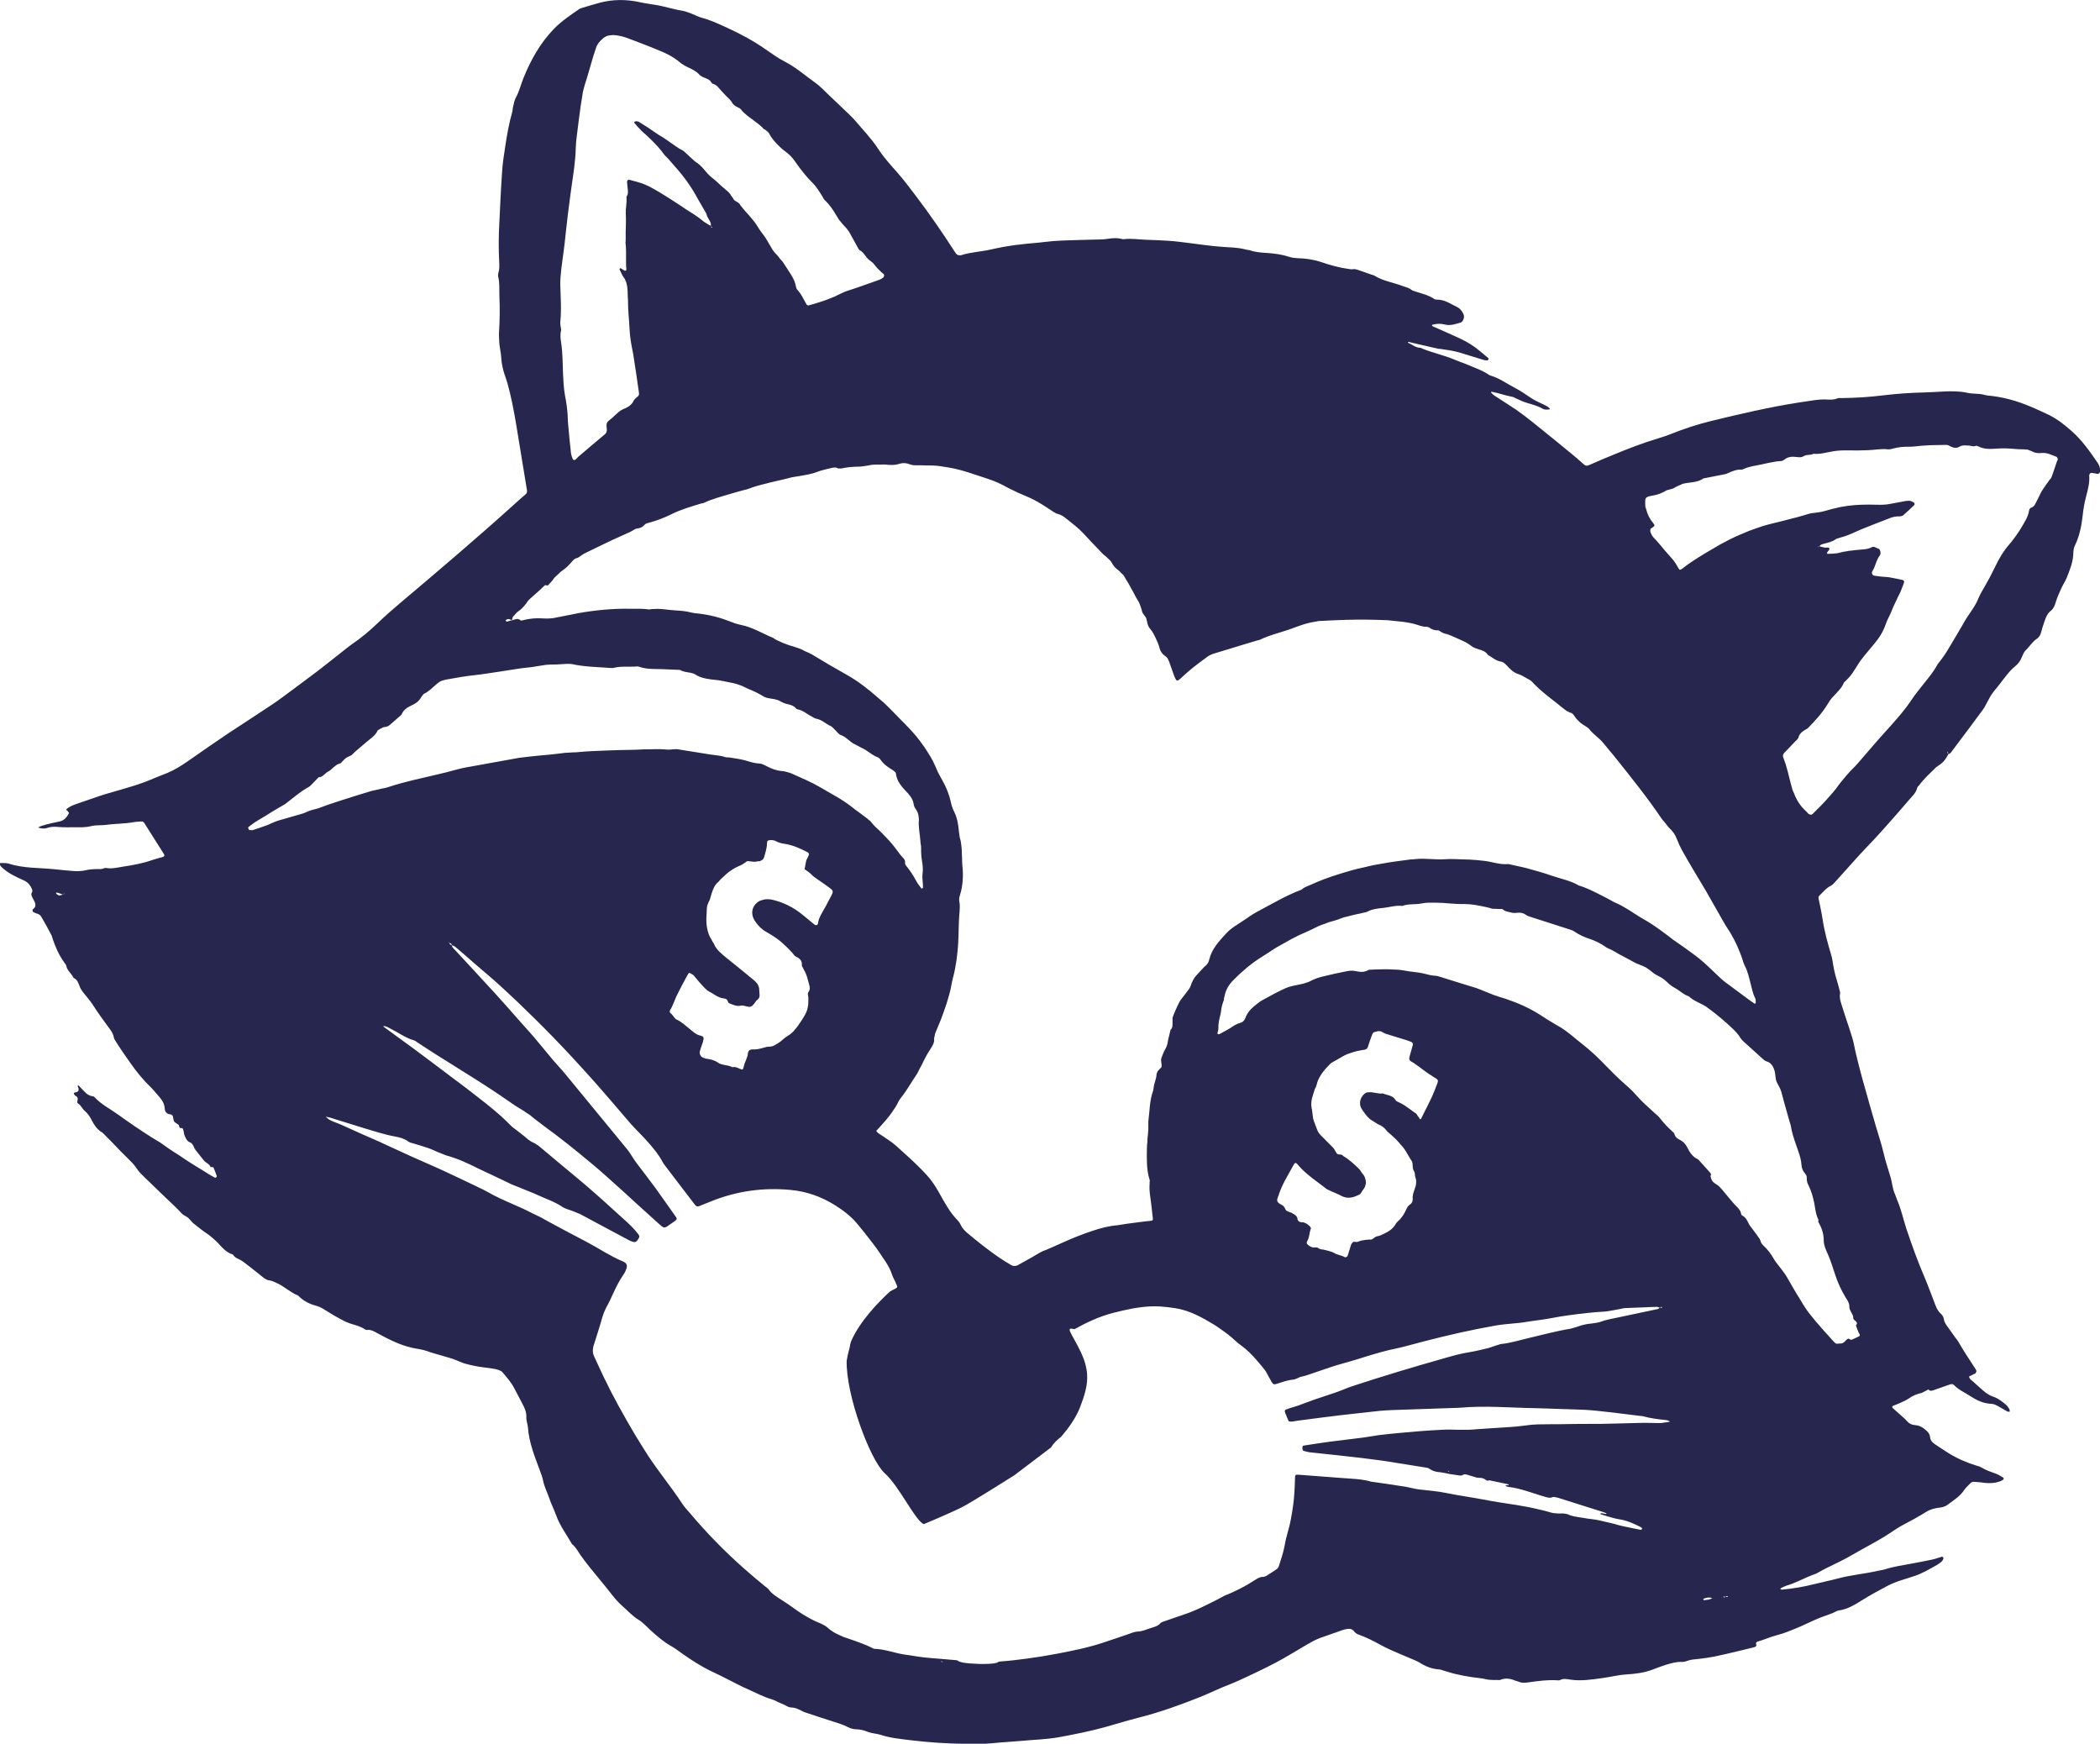 <?xml version="1.0" encoding="utf-8"?>
<!-- Generator: Adobe Illustrator 24.2.3, SVG Export Plug-In . SVG Version: 6.00 Build 0)  -->
<svg version="1.1" id="Layer_1" xmlns="http://www.w3.org/2000/svg" xmlns:xlink="http://www.w3.org/1999/xlink" x="0px" y="0px"
	 viewBox="0 0 218 181" style="enable-background:new 0 0 218 181;" xml:space="preserve">
<style type="text/css">
	.st0{fill:#27264F;}
</style>
<g>
	<path class="st0" d="M20.23,119.27c0,0,0,0.01,0,0.01l0.01,0C20.24,119.28,20.24,119.28,20.23,119.27L20.23,119.27z"/>
	<polygon class="st0" points="188.81,56.7 188.82,56.72 188.82,56.72 188.82,56.72 	"/>
	<path class="st0" d="M217.74,48.02c-0.8-1.17-1.61-2.33-2.69-3.28c-0.7-0.62-1.43-1.2-2.27-1.63c-0.45-0.23-0.92-0.43-1.38-0.64
		c-1.45-0.66-2.95-1.16-4.54-1.36c-0.34-0.04-0.67-0.05-1-0.16c-0.13-0.04-0.28-0.04-0.42-0.06c-0.39-0.04-0.8-0.02-1.18-0.11
		c-0.84-0.19-1.68-0.18-2.52-0.14c-0.71,0.04-1.41,0.08-2.12,0.1c-1.36,0.03-2.71,0.13-4.06,0.29c-1.46,0.18-2.93,0.28-4.4,0.29
		c-0.14,0-0.3-0.02-0.42,0.03c-0.35,0.15-0.72,0.14-1.09,0.12c-0.49-0.03-0.96,0.02-1.44,0.09c-0.53,0.08-1.06,0.16-1.6,0.24
		c-3.03,0.48-6.01,1.18-8.98,1.9c-1.44,0.35-2.83,0.81-4.2,1.36c-0.42,0.17-0.85,0.31-1.29,0.44c-1.55,0.46-3.06,1.05-4.55,1.66
		c-0.89,0.36-1.78,0.74-2.66,1.13c-0.21,0.09-0.36,0.06-0.53-0.1c-0.46-0.42-0.93-0.82-1.42-1.22c-1.27-1.04-2.54-2.08-3.83-3.11
		c-0.57-0.46-1.16-0.91-1.76-1.33c-0.75-0.51-1.52-0.98-2.28-1.48c-0.12-0.08-0.21-0.19-0.31-0.29c-0.02-0.01-0.02-0.06-0.01-0.07
		c0.02-0.02,0.05-0.03,0.08-0.02c0.72,0.13,1.4,0.39,2.12,0.52c0.14,0.02,0.26,0.12,0.39,0.17c0.36,0.15,0.72,0.34,1.1,0.45
		c0.57,0.17,1.15,0.32,1.67,0.62c0.21,0.12,0.44,0.09,0.66,0.07c0.03,0,0.06-0.02,0.08-0.04c0.01-0.01-0.01-0.05-0.02-0.06
		c-0.17-0.2-0.4-0.3-0.63-0.41c-0.46-0.22-0.93-0.42-1.35-0.71c-0.53-0.37-1.08-0.73-1.65-1.03c-0.83-0.43-1.58-0.99-2.49-1.26
		c-0.08-0.02-0.16-0.06-0.23-0.11c-0.59-0.41-1.26-0.63-1.9-0.91c-0.52-0.23-1.06-0.4-1.58-0.62c-1.17-0.5-2.43-0.74-3.6-1.25
		c-0.48,0-0.83-0.33-1.24-0.51c-0.02-0.01-0.04-0.04-0.06-0.06c0.03-0.02,0.07-0.05,0.09-0.04c0.19,0.05,0.38,0.1,0.58,0.14
		c0.82,0.19,1.65,0.38,2.48,0.57c0.08,0.02,0.17,0.01,0.25,0.02c0.67,0.1,1.34,0.18,1.99,0.38c0.84,0.26,1.68,0.52,2.52,0.77
		c0.11,0.03,0.22,0.04,0.33,0.04c0.05,0,0.11-0.05,0.13-0.09c0.02-0.04,0.02-0.12-0.01-0.15c-0.28-0.24-0.56-0.47-0.84-0.7
		c-0.63-0.54-1.33-0.97-2.07-1.32c-0.95-0.44-1.91-0.86-2.86-1.28c-0.02-0.01-0.05-0.03-0.07-0.05c-0.01-0.01-0.02-0.04-0.01-0.06
		c0.01-0.02,0.03-0.05,0.06-0.06c0.42-0.1,0.84-0.13,1.25-0.02c0.58,0.16,1.11-0.04,1.65-0.19c0.1-0.03,0.19-0.12,0.25-0.22
		c0.14-0.23,0.16-0.48,0.03-0.73c-0.15-0.28-0.33-0.53-0.63-0.67c-0.15-0.07-0.31-0.15-0.45-0.23c-0.52-0.29-1.05-0.55-1.67-0.54
		c-0.08,0-0.18-0.01-0.24-0.06c-0.62-0.43-1.35-0.57-2.05-0.81c-0.11-0.04-0.23-0.06-0.31-0.13c-0.27-0.23-0.61-0.29-0.93-0.41
		c-0.98-0.37-2.04-0.52-2.94-1.08c-0.09-0.06-0.21-0.07-0.32-0.11c-0.4-0.14-0.8-0.28-1.2-0.42c-0.24-0.08-0.47-0.19-0.74-0.13
		c-0.11,0.02-0.22-0.01-0.33-0.02c-0.99-0.13-1.95-0.39-2.88-0.71c-0.82-0.28-1.65-0.4-2.5-0.42c-0.29-0.01-0.56-0.04-0.83-0.13
		c-0.76-0.25-1.54-0.36-2.33-0.41c-0.59-0.04-1.19-0.07-1.76-0.27c-0.16-0.05-0.34-0.05-0.5-0.1c-0.8-0.21-1.63-0.21-2.44-0.27
		c-1.16-0.08-2.3-0.26-3.45-0.4c-0.67-0.08-1.35-0.18-2.02-0.22c-0.79-0.06-1.58-0.08-2.37-0.11c-0.79-0.03-1.57-0.16-2.36-0.06
		c-0.08,0.01-0.17-0.02-0.25-0.04c-0.45-0.11-0.89-0.07-1.34-0.01c-0.2,0.03-0.39,0.06-0.59,0.07c-1.13,0.03-2.26,0.05-3.39,0.09
		c-0.57,0.02-1.13,0.04-1.69,0.08c-0.5,0.04-1,0.11-1.51,0.16c-1.8,0.16-3.08,0.28-5.02,0.72c-1.02,0.23-2.08,0.27-3.08,0.59
		c-0.03,0.01-0.06,0.01-0.08,0.01c-0.18,0.02-0.34-0.04-0.45-0.18c-0.07-0.09-0.13-0.18-0.19-0.28c-1.23-1.91-2.52-3.78-3.89-5.59
		c-0.64-0.84-1.26-1.68-1.95-2.47c-0.71-0.81-1.44-1.59-2.03-2.5c-0.69-1.07-1.59-1.99-2.41-2.96c-0.22-0.26-0.46-0.49-0.71-0.73
		c-0.71-0.68-1.42-1.36-2.14-2.04c-0.41-0.39-0.8-0.82-1.26-1.14c-1.06-0.75-2.03-1.62-3.2-2.22c-0.68-0.34-1.3-0.8-1.93-1.23
		c-1.28-0.9-2.65-1.64-4.06-2.28c-0.85-0.39-1.69-0.79-2.6-1.03c-0.38-0.1-0.73-0.3-1.1-0.44c-0.24-0.09-0.48-0.18-0.72-0.25
		C70.5,1.07,70,0.95,69.51,0.83c-0.39-0.09-0.77-0.2-1.16-0.27c-0.64-0.12-1.29-0.19-1.92-0.33c-1.41-0.31-2.81-0.31-4.2,0.06
		c-0.63,0.17-1.25,0.36-1.87,0.55c-0.08,0.02-0.16,0.05-0.23,0.1c-0.91,0.63-1.83,1.24-2.61,2.04c-1.45,1.49-2.43,3.26-3.2,5.17
		c-0.26,0.66-0.42,1.35-0.77,1.98c-0.17,0.32-0.22,0.7-0.31,1.06c-0.03,0.14-0.02,0.29-0.06,0.42c-0.34,1.17-0.55,2.38-0.73,3.58
		c-0.12,0.84-0.27,1.68-0.32,2.53c-0.13,1.83-0.21,3.67-0.3,5.51c-0.07,1.3-0.08,2.61-0.01,3.91c0.02,0.4,0.04,0.79-0.08,1.18
		c-0.04,0.13-0.05,0.29-0.02,0.42c0.16,0.64,0.1,1.3,0.12,1.94c0.06,1.3,0.04,2.6-0.04,3.9c-0.02,0.25,0.02,0.51,0.02,0.76
		c0.01,0.63,0.19,1.23,0.22,1.85c0.03,0.58,0.16,1.12,0.33,1.66c0.11,0.32,0.23,0.64,0.32,0.97c0.38,1.37,0.64,2.75,0.88,4.15
		c0.38,2.3,0.75,4.59,1.13,6.89c0.03,0.19,0.01,0.33-0.14,0.45c-0.41,0.35-0.81,0.71-1.21,1.07c-3.85,3.48-7.81,6.84-11.78,10.19
		c-0.78,0.66-1.55,1.33-2.29,2.04c-0.86,0.83-1.76,1.59-2.75,2.26c-0.3,0.21-0.58,0.45-0.87,0.67c-0.89,0.7-1.77,1.41-2.67,2.1
		c-0.88,0.67-1.77,1.32-2.65,1.98c-0.68,0.5-1.36,1.02-2.06,1.49c-1.51,1.01-3.03,1.99-4.55,2.99c-0.66,0.44-1.32,0.89-1.97,1.34
		c-0.77,0.53-1.53,1.07-2.3,1.6c-0.65,0.45-1.33,0.87-2.06,1.18c-0.58,0.24-1.16,0.45-1.74,0.7c-1.12,0.49-2.3,0.8-3.47,1.15
		c-0.59,0.18-1.19,0.33-1.78,0.53c-0.77,0.27-1.55,0.53-2.33,0.8c-0.37,0.13-0.75,0.26-1.07,0.5c-0.18,0.13-0.18,0.13,0.04,0.32
		c0.05,0.05,0.12,0.16,0.1,0.19c-0.22,0.45-0.52,0.79-1.06,0.88c-0.44,0.08-0.89,0.19-1.32,0.3C4.5,85.69,4.2,85.72,3.96,85.9
		c0.3,0.09,0.59,0.16,0.93,0.04c0.36-0.13,0.77-0.14,1.17-0.1c0.56,0.05,1.12,0.03,1.69,0.03c0.56,0,1.13,0.03,1.67-0.11
		c0.31-0.08,0.61-0.09,0.92-0.1c0.2-0.01,0.4,0,0.59-0.03c0.98-0.14,1.98-0.11,2.95-0.29c0.25-0.05,0.51-0.04,0.76-0.07
		c0.16-0.02,0.27,0.04,0.35,0.18c0.03,0.05,0.06,0.1,0.09,0.14c0.64,1.01,1.28,2.01,1.91,3.02c0.02,0.02,0.03,0.05,0.04,0.07
		c0.07,0.11,0.03,0.22-0.11,0.27c-0.38,0.11-0.77,0.2-1.14,0.33c-0.96,0.34-1.96,0.52-2.96,0.67c-0.58,0.09-1.16,0.25-1.77,0.15
		c-0.08-0.01-0.18-0.01-0.25,0.02c-0.27,0.15-0.55,0.07-0.83,0.09c-0.34,0.03-0.67,0.02-1.01,0.11c-0.49,0.12-1,0.13-1.51,0.08
		c-0.59-0.06-1.18-0.1-1.77-0.17c-1.6-0.17-3.23-0.08-4.78-0.59c-0.21-0.07-0.45-0.04-0.67-0.06c-0.08,0-0.17,0-0.25,0.01
		c0.02,0.1,0.02,0.23,0.08,0.3c0.08,0.11,0.2,0.2,0.3,0.29c0.63,0.54,1.38,0.87,2.12,1.21c0.43,0.19,0.67,0.51,0.84,0.9
		c0.04,0.09,0.06,0.25,0.01,0.32c-0.13,0.17-0.07,0.32,0,0.48c0.08,0.18,0.19,0.35,0.27,0.53c0.11,0.25,0.13,0.49-0.11,0.7
		c-0.04,0.04-0.11,0.08-0.11,0.12c0,0.07,0.01,0.19,0.06,0.22c0.12,0.08,0.25,0.12,0.39,0.17C4.05,94.88,4.19,95,4.3,95.18
		c0.36,0.61,0.69,1.23,1.02,1.85c0.07,0.12,0.09,0.27,0.14,0.4c0.29,0.86,0.65,1.69,1.18,2.43c0.1,0.14,0.22,0.28,0.25,0.43
		c0.1,0.5,0.56,0.77,0.74,1.21c0.41,0.18,0.52,0.57,0.66,0.94c0.07,0.18,0.18,0.35,0.3,0.51c0.34,0.45,0.74,0.87,1.04,1.34
		c0.52,0.81,1.07,1.59,1.65,2.36c0.24,0.32,0.47,0.63,0.54,1.04c0.03,0.18,0.17,0.36,0.27,0.52c0.45,0.72,0.94,1.41,1.43,2.11
		c0.6,0.85,1.25,1.68,2.01,2.41c0.34,0.33,0.64,0.71,0.96,1.07c0.32,0.36,0.58,0.74,0.61,1.27c0.02,0.3,0.19,0.58,0.59,0.6
		c0.09,0,0.22,0.11,0.25,0.19c0.07,0.18,0.04,0.4,0.14,0.55c0.1,0.15,0.32,0.22,0.46,0.35c0.05,0.05,0.05,0.16,0.08,0.23
		c0.02,0.04,0.07,0.11,0.09,0.11c0.32-0.08,0.3,0.17,0.36,0.35c0.03,0.11,0.02,0.23,0.06,0.33c0.14,0.34,0.25,0.69,0.66,0.83
		c0.11,0.04,0.2,0.19,0.27,0.3c0.07,0.11,0.1,0.23,0.15,0.35c0.01,0,0.02,0,0.03,0l0.01,0c0.02-0.01,0.05-0.03,0.07-0.05l0,0
		c-0.01,0.02-0.02,0.04-0.03,0.05c-0.01,0-0.02,0-0.03,0c-0.01,0-0.02,0.01-0.03,0.02c0.31,0.39,0.62,0.77,0.92,1.16
		c0.2,0.27,0.59,0.35,0.71,0.7c0.01,0.02,0.11-0.01,0.16,0c0.05,0.01,0.13,0.02,0.15,0.06c0.12,0.29,0.23,0.57,0.33,0.87
		c0.01,0.04-0.02,0.11-0.06,0.14c-0.04,0.03-0.12,0.05-0.15,0.02c-0.25-0.13-0.49-0.27-0.73-0.42c-0.78-0.51-1.6-0.96-2.37-1.49
		c-0.74-0.52-1.53-0.96-2.25-1.51c-0.36-0.27-0.77-0.48-1.15-0.72c-1.22-0.77-2.41-1.59-3.58-2.43c-0.8-0.58-1.7-1.02-2.38-1.76
		c-0.05-0.06-0.14-0.11-0.22-0.11c-0.54-0.06-0.82-0.47-1.16-0.81c-0.1-0.1-0.19-0.21-0.29-0.31c-0.01-0.01-0.05,0-0.07,0.01
		c-0.01,0.01-0.03,0.04-0.03,0.06c0.03,0.08,0.07,0.16,0.09,0.24c0.04,0.23,0,0.3-0.22,0.39c-0.05,0.02-0.11,0.01-0.17,0.03
		c-0.09,0.03-0.13,0.1-0.07,0.18c0.05,0.07,0.1,0.15,0.17,0.18c0.23,0.11,0.24,0.29,0.18,0.5c-0.03,0.11-0.03,0.24,0.08,0.3
		c0.31,0.17,0.4,0.52,0.67,0.74c0.31,0.27,0.56,0.62,0.75,1.01c0.24,0.48,0.55,0.92,1.03,1.22c0.12,0.07,0.22,0.18,0.31,0.28
		c0.44,0.44,0.88,0.88,1.31,1.34c0.52,0.56,1.08,1.07,1.6,1.62c0.29,0.31,0.49,0.7,0.78,1c0.37,0.39,0.77,0.75,1.16,1.13
		c0.75,0.73,1.5,1.46,2.27,2.18c0.31,0.29,0.6,0.59,0.89,0.9c0.17,0.18,0.44,0.26,0.63,0.42c0.21,0.18,0.37,0.43,0.58,0.6
		c0.48,0.39,0.97,0.78,1.49,1.12c0.21,0.14,0.39,0.32,0.59,0.48c0.65,0.53,1.08,1.33,1.94,1.6c0.05,0.02,0.1,0.06,0.13,0.11
		c0.15,0.23,0.39,0.32,0.62,0.43c0.18,0.09,0.34,0.2,0.5,0.32c0.65,0.5,1.3,1,1.93,1.52c0.21,0.17,0.42,0.3,0.68,0.33
		c0.26,0.03,0.48,0.15,0.71,0.25c0.81,0.35,1.44,1,2.26,1.32c0.02,0.01,0.04,0.04,0.06,0.06c0.51,0.52,1.14,0.82,1.84,1.01
		c0.22,0.06,0.43,0.15,0.62,0.26c0.53,0.31,1.05,0.67,1.6,0.96c0.4,0.21,0.78,0.44,1.22,0.59c0.53,0.18,1.1,0.29,1.58,0.62
		c0.07,0.04,0.16,0.08,0.24,0.07c0.43-0.05,0.76,0.17,1.11,0.36c1.12,0.61,2.26,1.19,3.51,1.48c0.55,0.13,1.11,0.17,1.65,0.37
		c0.42,0.16,0.86,0.27,1.3,0.4c0.67,0.21,1.38,0.37,2.01,0.67c0.53,0.24,1.07,0.34,1.62,0.46c0.58,0.12,1.17,0.17,1.76,0.26
		c0.23,0.03,0.45,0.07,0.67,0.15c0.15,0.05,0.33,0.13,0.43,0.25c0.44,0.52,0.89,1.03,1.21,1.64c0.29,0.55,0.58,1.11,0.87,1.66
		c0.23,0.43,0.41,0.85,0.39,1.36c-0.02,0.36,0.14,0.72,0.17,1.09c0.05,0.77,0.23,1.51,0.45,2.24c0.23,0.75,0.53,1.49,0.8,2.24
		c0.11,0.32,0.25,0.64,0.31,0.97c0.12,0.65,0.43,1.22,0.64,1.84c0.2,0.62,0.51,1.2,0.73,1.82c0.39,1.08,1.08,1.99,1.64,2.97
		c0.42,0.32,0.63,0.8,0.93,1.21c0.28,0.39,0.57,0.77,0.87,1.15c0.69,0.86,1.41,1.7,2.09,2.57c0.4,0.51,0.8,1.03,1.3,1.46
		c0.58,0.5,1.07,1.08,1.74,1.48c0.45,0.27,0.81,0.7,1.21,1.06c0.67,0.6,1.34,1.2,2.13,1.64c0.37,0.21,0.71,0.46,1.05,0.71
		c1.04,0.74,2.1,1.43,3.25,1.97c0.44,0.2,0.86,0.42,1.29,0.63c0.81,0.4,1.6,0.84,2.43,1.2c0.8,0.35,1.57,0.78,2.42,1.02
		c0.35,0.1,0.66,0.31,1.01,0.44c0.24,0.09,0.46,0.21,0.68,0.33c0.21,0.11,0.5,0.08,0.74,0.14c0.22,0.06,0.42,0.17,0.63,0.26
		c0.13,0.06,0.25,0.14,0.38,0.18c1,0.33,1.99,0.67,2.99,0.98c0.51,0.16,1.03,0.32,1.51,0.57c0.26,0.13,0.52,0.21,0.81,0.22
		c0.46,0,0.88,0.12,1.31,0.29c0.39,0.15,0.84,0.15,1.24,0.28c1.03,0.34,2.11,0.44,3.17,0.57c1.88,0.23,3.77,0.35,5.67,0.37
		c0.96,0.01,1.93,0.03,2.88-0.07c0.96-0.1,1.92-0.14,2.88-0.23c1.32-0.13,2.66-0.15,3.97-0.39c1.62-0.3,3.23-0.62,4.82-1.06
		c1.15-0.32,2.28-0.68,3.44-0.97c2.18-0.55,4.29-1.31,6.37-2.14c1-0.4,1.96-0.89,2.97-1.27c0.34-0.13,0.68-0.28,1.02-0.43
		c1.32-0.6,2.62-1.22,3.9-1.89c1.08-0.57,2.11-1.22,3.16-1.83c0.47-0.27,0.93-0.54,1.44-0.72c0.75-0.26,1.5-0.53,2.25-0.79
		c0.16-0.06,0.33-0.1,0.49-0.13c0.3-0.05,0.58,0.01,0.76,0.26c0.15,0.2,0.34,0.29,0.56,0.36c0.74,0.27,1.44,0.63,2.13,1.01
		c0.39,0.22,0.8,0.41,1.22,0.6c0.62,0.28,1.25,0.53,1.87,0.8c0.36,0.16,0.75,0.29,1.07,0.5c0.61,0.39,1.26,0.62,1.98,0.67
		c0.14,0.01,0.27,0.07,0.41,0.11c0.46,0.13,0.92,0.29,1.39,0.39c0.52,0.12,1.05,0.22,1.58,0.3c0.49,0.07,0.99,0.1,1.48,0.22
		c0.46,0.11,0.95,0.06,1.43,0.08c0.56-0.24,1.1-0.16,1.64,0.08c0.08,0.03,0.17,0.03,0.25,0.07c0.38,0.18,0.76,0.14,1.16,0.08
		c0.98-0.14,1.96-0.27,2.95-0.2c0.08,0.01,0.18,0.01,0.25-0.03c0.36-0.19,0.73-0.09,1.08-0.04c1.11,0.16,2.2-0.01,3.29-0.16
		c0.84-0.11,1.66-0.33,2.51-0.38c0.93-0.06,1.86-0.17,2.74-0.51c0.45-0.17,0.9-0.35,1.36-0.49c0.53-0.16,1.07-0.32,1.64-0.3
		c0.19,0.01,0.4-0.04,0.58-0.11c0.38-0.14,0.77-0.16,1.16-0.2c0.56-0.06,1.12-0.14,1.68-0.25c0.78-0.16,1.55-0.35,2.32-0.53
		c0.55-0.13,1.1-0.26,1.65-0.4c0.22-0.06,0.47-0.1,0.32-0.44c-0.01-0.03,0.09-0.15,0.15-0.17c0.68-0.19,1.32-0.49,2.01-0.67
		c0.71-0.18,1.39-0.46,2.07-0.74c0.79-0.32,1.54-0.72,2.33-1.04c0.6-0.25,1.24-0.4,1.81-0.72c0.07-0.04,0.16-0.06,0.24-0.07
		c0.9-0.13,1.65-0.59,2.4-1.06c0.87-0.54,1.76-1.03,2.66-1.5c0.91-0.48,1.9-0.71,2.86-1.04c0.81-0.28,1.53-0.72,2.27-1.13
		c0.17-0.1,0.33-0.22,0.48-0.35c0.08-0.07,0.13-0.18,0.18-0.28c0.02-0.04,0-0.12-0.02-0.16c-0.03-0.03-0.1-0.07-0.14-0.06
		c-0.33,0.09-0.64,0.22-0.97,0.29c-0.75,0.16-1.5,0.3-2.25,0.44c-0.89,0.17-1.79,0.29-2.65,0.57c-0.24,0.08-0.5,0.11-0.75,0.16
		c-1.38,0.32-2.8,0.43-4.17,0.8c-0.82,0.22-1.65,0.38-2.48,0.59c-1.1,0.28-2.21,0.46-3.34,0.57c-0.05,0.01-0.1-0.03-0.15-0.05
		c0.02-0.04,0.03-0.1,0.07-0.11c0.18-0.09,0.35-0.19,0.54-0.25c1.04-0.3,1.97-0.86,2.99-1.21c0.16-0.05,0.3-0.15,0.45-0.23
		c0.25-0.13,0.5-0.28,0.75-0.4c0.94-0.45,1.88-0.9,2.78-1.43c1.22-0.71,2.49-1.34,3.68-2.12c0.5-0.32,0.98-0.67,1.51-0.94
		c0.8-0.42,1.59-0.85,2.36-1.33c0.44-0.28,0.94-0.4,1.44-0.45c0.33-0.04,0.58-0.13,0.84-0.33c0.61-0.46,1.26-0.85,1.69-1.52
		c0.15-0.23,0.38-0.41,0.57-0.62c0.14-0.16,0.31-0.24,0.52-0.2c0.17,0.03,0.34,0.02,0.51,0.04c0.31,0.03,0.62,0.09,0.93,0.09
		c0.49,0.01,0.96-0.06,1.4-0.29c0.18-0.09,0.21-0.23,0.06-0.31c-0.22-0.13-0.44-0.27-0.67-0.36c-0.53-0.19-1.07-0.37-1.56-0.67
		c-0.14-0.09-0.31-0.13-0.48-0.18c-1.03-0.31-2.01-0.74-2.92-1.3c-0.48-0.3-0.95-0.62-1.42-0.93c-0.28-0.18-0.47-0.41-0.5-0.75
		c-0.03-0.28-0.18-0.48-0.37-0.65c-0.34-0.31-0.7-0.55-1.18-0.58c-0.35-0.02-0.64-0.17-0.88-0.45c-0.24-0.28-0.54-0.5-0.81-0.75
		c-0.21-0.19-0.42-0.38-0.63-0.57c-0.1-0.09-0.08-0.19,0.06-0.25c0.21-0.09,0.43-0.15,0.63-0.25c0.33-0.16,0.68-0.29,0.98-0.5
		c0.4-0.29,0.83-0.46,1.31-0.57l-0.03,0.02l0.01,0l0.02-0.01l0,0c0.07-0.04,0.14-0.07,0.21-0.11l0.2-0.1l0,0l0.21-0.11l0.01-0.01
		c0.07-0.06,0.12-0.06,0.15,0.01c0.01,0.01,0.01,0.02,0.02,0.04c0.17,0.08,0.33,0.03,0.49-0.03c0.54-0.19,1.07-0.37,1.6-0.56
		c0.17-0.06,0.34-0.11,0.48,0.04c0.5,0.52,1.16,0.79,1.75,1.18c0.64,0.42,1.33,0.74,2.13,0.77c0.22,0.01,0.44,0.1,0.64,0.21
		c0.35,0.18,0.68,0.4,1.03,0.59c0.06,0.03,0.16,0.01,0.24,0.01c-0.01-0.08,0-0.18-0.03-0.24c-0.1-0.17-0.21-0.35-0.35-0.47
		c-0.39-0.32-0.78-0.65-1.28-0.82c-0.44-0.14-0.81-0.4-1.15-0.7c-0.32-0.28-0.64-0.56-0.95-0.85c-0.18-0.17-0.43-0.28-0.46-0.57
		c0.2-0.1,0.4-0.2,0.61-0.3c0.02-0.01,0.06-0.03,0.07-0.05c0.03-0.07,0.08-0.15,0.08-0.22c-0.01-0.08-0.06-0.16-0.11-0.23
		c-0.61-0.95-1.25-1.89-1.81-2.88c-0.07-0.12-0.17-0.22-0.26-0.34c-0.25-0.34-0.5-0.69-0.74-1.04c-0.2-0.28-0.41-0.53-0.46-0.89
		c-0.03-0.19-0.13-0.4-0.27-0.52c-0.46-0.39-0.61-0.94-0.81-1.47c-0.31-0.79-0.6-1.6-0.93-2.37c-0.71-1.64-1.31-3.33-1.88-5.02
		c-0.32-0.97-0.52-1.97-0.93-2.91c-0.1-0.24-0.17-0.49-0.27-0.72c-0.25-0.55-0.27-1.15-0.44-1.72c-0.25-0.84-0.54-1.68-0.73-2.53
		c-0.22-0.94-0.53-1.85-0.8-2.77c-0.48-1.66-0.96-3.33-1.42-4.99c-0.23-0.82-0.43-1.65-0.63-2.47c-0.14-0.55-0.22-1.12-0.38-1.66
		c-0.3-1.01-0.66-1.99-0.97-3c-0.17-0.56-0.44-1.12-0.3-1.73c-0.11-0.41-0.2-0.83-0.33-1.23c-0.23-0.71-0.37-1.42-0.48-2.15
		c-0.02-0.17-0.07-0.33-0.11-0.49c-0.36-1.22-0.71-2.45-0.9-3.71c-0.11-0.73-0.27-1.45-0.42-2.17c-0.02-0.12-0.04-0.21,0.05-0.3
		c0.39-0.37,0.71-0.81,1.21-1.05c0.19-0.09,0.35-0.28,0.5-0.45c0.84-0.92,1.66-1.86,2.5-2.78c0.46-0.5,0.94-0.99,1.4-1.48
		c0.52-0.56,1.04-1.13,1.54-1.7c0.73-0.83,1.47-1.65,2.18-2.5c0.32-0.38,0.73-0.72,0.85-1.25c0.02-0.1,0.13-0.18,0.2-0.27
		c0.49-0.67,1.1-1.22,1.68-1.79c0.06-0.06,0.12-0.12,0.19-0.16c0.56-0.35,0.84-0.65,1.16-1.27l-0.03,0.01l0,0
		c0-0.02,0-0.03,0.01-0.05c0.01,0.01,0.01,0.02,0.02,0.03c0.23-0.05,0.33-0.25,0.45-0.41c1.06-1.4,2.11-2.81,3.15-4.22
		c0.12-0.16,0.21-0.33,0.3-0.51c0.11-0.19,0.22-0.39,0.32-0.59c0.28-0.57,0.71-1.03,1.09-1.51c0.52-0.66,0.99-1.37,1.66-1.91
		c0.32-0.26,0.53-0.58,0.68-0.96c0.1-0.23,0.2-0.49,0.37-0.66c0.41-0.38,0.69-0.89,1.17-1.21c0.27-0.18,0.4-0.45,0.48-0.78
		c0.08-0.36,0.22-0.71,0.33-1.06c0.14-0.41,0.29-0.79,0.65-1.07c0.27-0.22,0.4-0.52,0.5-0.87c0.13-0.46,0.34-0.9,0.53-1.34
		c0.17-0.42,0.44-0.79,0.61-1.2c0.3-0.76,0.62-1.52,0.68-2.36c0.02-0.33,0.01-0.68,0.17-0.99c0.48-0.98,0.69-2.04,0.81-3.11
		c0.07-0.71,0.2-1.41,0.38-2.08c0.18-0.69,0.36-1.37,0.3-2.08c0-0.03,0-0.06,0.01-0.08c0.03-0.12,0.13-0.21,0.24-0.2
		c0.2,0.01,0.39,0.07,0.59,0.1c0.15,0.02,0.27-0.1,0.29-0.24C218.04,48.57,217.92,48.28,217.74,48.02z M6.61,92.8L6.61,92.8
		c-0.01,0-0.02,0.01-0.02,0.02c-0.01,0.01-0.01,0.01-0.02,0.02l0,0l-0.05-0.01c-0.04,0.02-0.08,0.04-0.12,0.06
		c-0.17,0.08-0.34,0.09-0.51-0.08c-0.02-0.02-0.03-0.04-0.04-0.06c-0.02-0.02-0.03-0.05-0.05-0.07l0,0
		c0.04-0.01,0.09-0.04,0.13-0.03l0,0c0.19,0.06,0.39,0.12,0.58,0.19c0.01-0.01,0.02-0.01,0.03-0.02C6.57,92.8,6.58,92.8,6.61,92.8
		c0.01-0.02,0.03-0.04,0.05-0.07l0,0c0.01,0.02,0.02,0.04,0.04,0.05C6.66,92.79,6.64,92.8,6.61,92.8z M58.19,33.82
		c-0.01-0.11-0.04-0.23-0.03-0.33c0.1-0.94,0.08-1.89,0.04-2.83c-0.01-0.38-0.03-0.77-0.04-1.15c-0.01-0.25,0.02-0.51,0.03-0.76
		c0.09-1.18,0.3-2.36,0.43-3.54c0.11-0.98,0.21-1.97,0.33-2.95c0.03-0.23,0.06-0.46,0.09-0.7c0.1-0.75,0.19-1.5,0.3-2.25
		c0.19-1.31,0.4-2.62,0.43-3.96c0.01-0.4,0.05-0.79,0.1-1.19c0.06-0.51,0.12-1.01,0.19-1.51c0.13-1.04,0.27-2.07,0.45-3.1
		c0.02-0.12,0.06-0.24,0.09-0.36c0.06-0.23,0.12-0.46,0.2-0.69c0.04-0.11,0.07-0.23,0.11-0.34c0.22-0.76,0.44-1.53,0.67-2.29
		c0.02-0.05,0.03-0.1,0.05-0.16c0.08-0.25,0.17-0.49,0.24-0.73c0.14-0.43,0.42-0.74,0.75-1.01c0.02-0.02,0.04-0.04,0.06-0.06l0.01,0
		c0.25-0.19,0.52-0.25,0.84-0.26c0.04,0,0.06-0.01,0.1-0.01c0.64,0.02,1.24,0.2,1.81,0.43c0.74,0.28,1.49,0.56,2.23,0.86
		c0.57,0.23,1.14,0.46,1.7,0.74c0.25,0.13,0.49,0.27,0.73,0.44c0.14,0.09,0.28,0.19,0.4,0.3c0.29,0.26,0.65,0.45,1.01,0.62
		c0.41,0.2,0.81,0.38,1.11,0.75c0.03,0.03,0.07,0.05,0.11,0.07c0.07,0.06,0.15,0.11,0.24,0.15c0.08,0.04,0.16,0.07,0.24,0.1
		c0.23,0.1,0.48,0.18,0.61,0.43c0.04,0.07,0.11,0.15,0.19,0.17c0.21,0.06,0.36,0.17,0.5,0.31c0.05,0.05,0.1,0.11,0.14,0.16
		c0.08,0.1,0.16,0.19,0.25,0.28c0.18,0.18,0.34,0.38,0.53,0.56c0.22,0.22,0.46,0.42,0.61,0.71c0.03,0.07,0.09,0.11,0.14,0.16
		c0.04,0.04,0.08,0.07,0.12,0.1c0.06,0.04,0.12,0.08,0.19,0.1c0.04,0.01,0.07,0.05,0.11,0.07c0.12,0.05,0.24,0.11,0.31,0.2
		c0.17,0.23,0.38,0.42,0.59,0.59c0.03,0.02,0.05,0.05,0.08,0.07c0.22,0.17,0.45,0.33,0.67,0.5c0.24,0.19,0.49,0.35,0.71,0.56
		c0.09,0.08,0.19,0.15,0.26,0.26c0.05,0.08,0.19,0.11,0.28,0.18c0.05,0.04,0.08,0.08,0.13,0.12c0.06,0.05,0.13,0.09,0.17,0.16
		c0.24,0.47,0.57,0.87,0.93,1.23c0.23,0.24,0.46,0.46,0.74,0.66c0.42,0.3,0.78,0.66,1.07,1.09c0.29,0.43,0.61,0.85,0.94,1.25
		c0.26,0.32,0.53,0.63,0.83,0.92c0.44,0.43,0.76,0.97,1.09,1.5c0.06,0.09,0.09,0.21,0.17,0.28c0.5,0.47,0.89,1.02,1.23,1.61
		c0.09,0.14,0.18,0.28,0.26,0.43c0.05,0.09,0.13,0.15,0.19,0.23c0.1,0.12,0.18,0.24,0.29,0.35c0.27,0.28,0.54,0.57,0.72,0.93
		c0.13,0.26,0.28,0.5,0.42,0.76c0.14,0.24,0.27,0.49,0.4,0.73c0.01,0.01,0.01,0.03,0.02,0.04c0,0.01,0.01,0.03,0.02,0.03
		c0.02,0.03,0.04,0.05,0.06,0.07c0.01,0.02,0.02,0.05,0.04,0.06c0.13,0.06,0.24,0.14,0.33,0.24c0.21,0.22,0.36,0.49,0.58,0.7
		c0.07,0.07,0.14,0.13,0.23,0.18c0.05,0.03,0.09,0.08,0.13,0.11c0.06,0.05,0.13,0.09,0.18,0.16c0.16,0.2,0.32,0.4,0.49,0.58
		c0.05,0.05,0.11,0.09,0.15,0.14c0.13,0.13,0.26,0.26,0.41,0.37c0.09,0.07,0.08,0.21,0.01,0.3c-0.01,0.02-0.01,0.05-0.03,0.06
		c-0.13,0.09-0.27,0.19-0.42,0.24c-0.01,0-0.01,0.01-0.02,0.01c-0.17,0.06-0.34,0.12-0.51,0.18c-0.44,0.16-0.89,0.31-1.33,0.47
		c-0.42,0.15-0.85,0.3-1.28,0.43c-0.54,0.15-1.04,0.45-1.55,0.68c-0.06,0.03-0.12,0.04-0.18,0.07c-0.68,0.29-1.38,0.51-2.08,0.71
		c-0.13,0.04-0.25,0.08-0.38,0.11c-0.06,0.02-0.17-0.03-0.21-0.08l0,0c-0.05-0.08-0.09-0.16-0.14-0.25
		c-0.05-0.09-0.1-0.18-0.15-0.27c-0.16-0.28-0.3-0.58-0.52-0.83c-0.04-0.05-0.07-0.11-0.12-0.15c-0.12-0.09-0.17-0.29-0.2-0.45
		c-0.07-0.36-0.21-0.69-0.4-1c-0.05-0.08-0.08-0.16-0.14-0.24c-0.13-0.18-0.24-0.37-0.36-0.56c-0.13-0.19-0.26-0.38-0.38-0.58
		c-0.1-0.17-0.25-0.29-0.37-0.44c-0.13-0.16-0.23-0.33-0.39-0.47c-0.1-0.09-0.18-0.2-0.26-0.31c-0.02-0.03-0.05-0.05-0.07-0.08
		c-0.12-0.2-0.24-0.39-0.35-0.59c-0.14-0.24-0.27-0.48-0.42-0.71c-0.12-0.19-0.27-0.37-0.4-0.55c-0.13-0.18-0.27-0.36-0.38-0.55
		c-0.27-0.48-0.63-0.87-0.97-1.28c-0.11-0.13-0.23-0.26-0.35-0.38c-0.14-0.15-0.27-0.32-0.39-0.48c-0.06-0.08-0.14-0.15-0.19-0.25
		c-0.01-0.02-0.03-0.03-0.04-0.05c-0.1-0.13-0.24-0.19-0.38-0.27c-0.09-0.05-0.17-0.11-0.22-0.21c-0.07-0.13-0.16-0.24-0.25-0.36
		c-0.06-0.09-0.11-0.19-0.18-0.27c-0.23-0.24-0.51-0.44-0.76-0.67c-0.35-0.32-0.69-0.66-1.08-0.95c-0.15-0.11-0.27-0.24-0.4-0.38
		c-0.01-0.01-0.02-0.02-0.03-0.02c-0.13-0.15-0.26-0.31-0.39-0.46c0,0,0,0,0,0c-0.22-0.25-0.43-0.48-0.73-0.67
		c0,0-0.01-0.01-0.01-0.01c-0.14-0.09-0.26-0.2-0.38-0.31c-0.22-0.19-0.43-0.39-0.64-0.59c-0.03-0.02-0.06-0.05-0.09-0.08
		c-0.14-0.13-0.27-0.27-0.44-0.34c-0.22-0.1-0.42-0.24-0.61-0.37c-0.27-0.19-0.53-0.38-0.8-0.56c-0.28-0.19-0.55-0.39-0.85-0.55
		c-0.13-0.08-0.26-0.16-0.38-0.25c-0.13-0.09-0.27-0.17-0.4-0.27c-0.14-0.1-0.28-0.2-0.42-0.29c-0.14-0.09-0.28-0.18-0.43-0.27
		c-0.19-0.12-0.38-0.24-0.58-0.36c-0.05-0.03-0.11-0.04-0.17-0.04c-0.02,0-0.04-0.02-0.06-0.02c-0.08,0-0.16,0.04-0.23,0.08
		c0,0,0,0.03,0.01,0.07c0.01,0.03,0.02,0.07,0.04,0.08c0.22,0.25,0.44,0.51,0.67,0.73c0.05,0.04,0.09,0.1,0.14,0.14
		c0.31,0.26,0.59,0.53,0.88,0.81c0.48,0.47,0.95,0.97,1.34,1.52c0.07,0.09,0.14,0.17,0.23,0.25c0.31,0.3,0.56,0.63,0.85,0.95
		c0.93,1.03,1.75,2.14,2.41,3.38c0.05,0.09,0.1,0.17,0.15,0.26c0.16,0.28,0.33,0.56,0.49,0.85c0.07,0.13,0.15,0.25,0.22,0.38
		c0.04,0.07,0.08,0.14,0.09,0.22c0.02,0.08,0.05,0.16,0.09,0.23c0.14,0.29,0.39,0.55,0.35,0.9c-0.19-0.06-0.35-0.17-0.51-0.28
		c-0.08-0.05-0.17-0.09-0.25-0.16c-0.18-0.14-0.36-0.29-0.55-0.43c-0.07-0.05-0.14-0.09-0.21-0.14c-0.18-0.13-0.37-0.26-0.56-0.37
		c-0.35-0.21-0.69-0.44-1.03-0.68c-0.13-0.09-0.26-0.17-0.39-0.25c-0.53-0.35-1.07-0.7-1.62-1.03c-0.42-0.26-0.85-0.5-1.28-0.73
		c-0.56-0.29-1.16-0.46-1.77-0.62c-0.11-0.03-0.21-0.06-0.32-0.09c0,0-0.01,0-0.01,0c-0.09-0.01-0.21,0.1-0.21,0.21
		c0.01,0.14,0.03,0.28,0.04,0.42c0,0.07,0.02,0.15,0.02,0.22c0.04,0.32,0.1,0.63-0.12,0.93c0.04,0.34,0,0.68-0.03,1.02
		c-0.02,0.22-0.05,0.44-0.04,0.66c0.04,0.7,0.01,1.39-0.01,2.09c-0.01,0.26,0.02,0.53,0,0.79c0,0.01,0,0.03,0,0.04
		c-0.01,0.05-0.02,0.09-0.02,0.13c0.08,0.62,0.06,1.25,0.06,1.88c0,0.28-0.01,0.55,0.03,0.83c0,0.02,0,0.03,0,0.05
		c0,0.04,0.01,0.09-0.01,0.12c-0.01,0.02-0.03,0.03-0.05,0.04c-0.03,0.02-0.06,0.04-0.08,0.03c-0.15-0.08-0.29-0.17-0.43-0.26
		c-0.02-0.01-0.04-0.01-0.06,0c0,0-0.01,0-0.02,0c-0.03,0.03-0.07,0.09-0.06,0.12c0.03,0.07,0.07,0.13,0.1,0.19
		c0.09,0.19,0.17,0.39,0.29,0.56c0.28,0.37,0.39,0.77,0.43,1.2c0.02,0.19,0.03,0.38,0.03,0.58c0,0.21,0.02,0.42,0.03,0.64
		c0.01,0.55,0.02,1.1,0.07,1.65c0.04,0.38,0.06,0.76,0.08,1.15c0.01,0.15,0.02,0.31,0.03,0.46c0.05,0.74,0.18,1.46,0.33,2.18
		c0.09,0.44,0.13,0.89,0.21,1.34c0.11,0.61,0.18,1.22,0.27,1.82c0.05,0.34,0.1,0.69,0.15,1.03c0,0.01,0,0.02,0,0.02
		c0.02,0.14,0,0.26-0.12,0.36c0,0,0,0,0,0c-0.14,0.13-0.32,0.24-0.4,0.4c0,0-0.01,0.01-0.01,0.01c-0.12,0.26-0.28,0.44-0.48,0.59
		c-0.2,0.14-0.43,0.25-0.67,0.34c-0.01,0-0.02,0.02-0.03,0.02c-0.14,0.06-0.28,0.15-0.39,0.25c-0.24,0.2-0.46,0.42-0.69,0.63
		c-0.19,0.17-0.45,0.31-0.54,0.53c-0.09,0.21,0,0.49,0,0.75c0,0.03-0.01,0.04-0.02,0.07c-0.01,0.14-0.08,0.25-0.21,0.36
		c-0.92,0.76-1.82,1.53-2.72,2.3c-0.06,0.06-0.12,0.11-0.18,0.18c-0.04,0.04-0.08,0.08-0.12,0.12c-0.09,0.08-0.25,0.06-0.29-0.04
		c-0.03-0.1-0.07-0.2-0.11-0.3c0-0.01-0.01-0.02-0.01-0.02c0,0,0-0.01,0-0.01c-0.03-0.1-0.06-0.21-0.07-0.31
		c-0.03-0.38-0.08-0.76-0.12-1.13c-0.05-0.46-0.08-0.92-0.13-1.38c-0.03-0.37-0.08-0.74-0.08-1.12c0-0.33-0.04-0.67-0.08-1
		c-0.01-0.1-0.02-0.19-0.03-0.28c-0.05-0.36-0.11-0.72-0.18-1.07c-0.07-0.38-0.11-0.77-0.14-1.15c-0.02-0.35-0.04-0.7-0.06-1.04
		c-0.05-1.08-0.03-2.15-0.19-3.22c-0.07-0.44-0.13-0.9-0.01-1.35C58.25,34.11,58.2,33.96,58.19,33.82z M73.75,23.47
		c0-0.01,0-0.02,0-0.03c0.01,0,0.02,0.01,0.03,0.02c0.01,0.01,0.01,0.02,0.02,0.04c0.02,0.01,0.04,0.02,0.05,0.03
		c0.01,0.01,0.03,0.01,0.04,0.02c0.02,0.01,0.03,0.03,0.04,0.04c0.01,0.02,0.03,0.03,0.04,0.04c-0.04-0.01-0.1-0.01-0.13-0.03
		c-0.01-0.01-0.02-0.04-0.02-0.06c0-0.01-0.01-0.02-0.01-0.03l0,0C73.78,23.49,73.77,23.48,73.75,23.47z M52.48,64.4
		c0.02-0.01,0.03-0.03,0.05-0.04c0.19-0.16,0.37-0.1,0.55,0c0.01,0,0.03-0.01,0.04-0.01c0.01,0,0.02-0.01,0.02,0l0,0
		c0.02-0.05,0.03-0.11,0.05-0.17c0,0,0,0,0-0.01c0.02-0.07,0.04-0.13,0.08-0.18c0.04-0.05,0.09-0.08,0.13-0.13
		c0.13-0.15,0.25-0.31,0.41-0.41c0.26-0.17,0.47-0.39,0.66-0.62c0.11-0.13,0.22-0.27,0.31-0.42c0.04-0.07,0.11-0.13,0.17-0.18
		c0.02-0.02,0.04-0.05,0.06-0.07c0.5-0.45,1.03-0.89,1.51-1.37c0.14-0.14,0.28,0.07,0.4-0.06c0.01-0.01,0.02-0.01,0.02-0.02
		c0,0,0.01,0,0.01-0.01c0.09-0.14,0.23-0.24,0.33-0.37c0.06-0.07,0.11-0.14,0.16-0.21c0.05-0.07,0.09-0.14,0.15-0.19
		c0.12-0.12,0.25-0.23,0.37-0.34c0.12-0.12,0.24-0.25,0.38-0.34c0.31-0.21,0.59-0.45,0.83-0.73c0.05-0.06,0.12-0.11,0.17-0.18
		c0.07-0.1,0.16-0.2,0.25-0.27c0.1-0.08,0.21-0.13,0.35-0.16c0.01,0,0.01-0.01,0.01-0.01c0.09-0.02,0.18-0.1,0.27-0.16
		c0.14-0.09,0.28-0.2,0.43-0.28c0.91-0.45,1.83-0.89,2.75-1.33c0.03-0.01,0.06-0.03,0.08-0.04c0.04-0.02,0.09-0.04,0.13-0.06
		c0.47-0.22,0.95-0.42,1.42-0.64c0.23-0.1,0.46-0.2,0.68-0.34c0.12-0.08,0.25-0.16,0.38-0.18c0.32-0.04,0.59-0.12,0.81-0.39
		c0.11-0.14,0.34-0.19,0.53-0.24c0.77-0.21,1.51-0.49,2.22-0.84c0.99-0.5,2.06-0.81,3.11-1.13c0.11-0.03,0.23-0.03,0.33-0.08
		c0.9-0.43,1.86-0.66,2.81-0.95c0.49-0.15,0.98-0.28,1.47-0.41c0.04-0.01,0.08-0.02,0.12-0.03c0.04-0.01,0.09-0.01,0.12-0.03
		c0.69-0.27,1.41-0.46,2.13-0.63c0.06-0.01,0.12-0.03,0.18-0.05c0.74-0.18,1.48-0.33,2.21-0.53c0.15-0.04,0.3-0.05,0.46-0.08
		c0.04,0,0.09-0.01,0.13-0.02c0.75-0.13,1.51-0.23,2.23-0.52c0.09-0.04,0.19-0.06,0.28-0.09c0.34-0.11,0.69-0.18,1.03-0.26
		c0.12-0.03,0.24-0.06,0.36-0.06c0.12-0.01,0.25,0.02,0.38,0.09c0.04,0.02,0.09,0.01,0.13,0.01c0.08,0,0.16,0.01,0.26-0.01
		c0.06-0.01,0.13-0.03,0.18-0.04c0.5-0.09,1-0.14,1.52-0.14c0.32,0,0.64-0.06,0.96-0.11c0.13-0.02,0.26-0.05,0.38-0.07
		c0.33-0.05,0.66-0.03,0.99-0.03c0.15,0,0.3-0.03,0.45-0.01c0.49,0.05,1,0.09,1.5-0.08c0.33-0.11,0.73-0.09,1.09,0.06
		c0.24,0.1,0.49,0.1,0.75,0.1c0.27-0.01,0.54,0,0.81,0.01c0.27,0,0.54,0,0.81,0.01c0.54,0.01,1.07,0.12,1.6,0.2
		c1.41,0.22,2.73,0.74,4.08,1.17c0.72,0.23,1.41,0.54,2.08,0.92c0.2,0.11,0.41,0.21,0.61,0.3c0.15,0.07,0.3,0.15,0.45,0.22
		c0.56,0.26,1.15,0.47,1.7,0.76c0.57,0.3,1.12,0.65,1.66,1.01c0.11,0.08,0.23,0.15,0.34,0.23c0.01,0.01,0.03,0.02,0.05,0.03
		c0,0,0.01,0.01,0.02,0.01c0.12,0.08,0.26,0.15,0.41,0.18c0.34,0.09,0.61,0.28,0.88,0.5c0.59,0.48,1.21,0.93,1.73,1.49
		c0.65,0.71,1.32,1.4,1.98,2.09c0.11,0.12,0.24,0.22,0.37,0.32c0.05,0.04,0.1,0.08,0.14,0.13c0.05,0.05,0.1,0.09,0.15,0.14
		c0.12,0.11,0.24,0.22,0.31,0.36c0.18,0.34,0.4,0.6,0.72,0.82c0.11,0.08,0.19,0.19,0.29,0.29c0.08,0.09,0.19,0.15,0.25,0.25
		c0.36,0.58,0.7,1.16,1.02,1.77c0.14,0.27,0.27,0.54,0.43,0.79c0,0,0,0.01,0.01,0.01l0,0c0.15,0.23,0.25,0.49,0.33,0.75
		c0.04,0.11,0.08,0.23,0.1,0.34c0.06,0.37,0.4,0.54,0.48,0.88c0.03,0.12,0.05,0.24,0.08,0.36c0.05,0.21,0.11,0.41,0.26,0.59
		c0.31,0.34,0.5,0.76,0.69,1.18c0.01,0.03,0.02,0.05,0.03,0.07c0.1,0.23,0.22,0.47,0.27,0.71c0.04,0.19,0.12,0.37,0.22,0.52
		c0.1,0.15,0.23,0.28,0.38,0.38c0.2,0.14,0.3,0.29,0.37,0.49c0,0.01,0.01,0.02,0.02,0.03c0.18,0.51,0.36,1.02,0.54,1.52
		c0.06,0.16,0.13,0.31,0.22,0.46c0.03,0.04,0.17,0.06,0.21,0.03c0.16-0.11,0.31-0.24,0.45-0.38c0.7-0.66,1.45-1.25,2.23-1.81
		c0.12-0.08,0.24-0.18,0.36-0.27c0.24-0.16,0.49-0.27,0.77-0.35c1.03-0.3,2.06-0.63,3.09-0.94c0.43-0.13,0.87-0.26,1.3-0.39
		c0.08-0.02,0.17-0.03,0.25-0.06c1.18-0.57,2.47-0.82,3.68-1.3c0.24-0.09,0.49-0.17,0.74-0.26c0.45-0.15,0.91-0.26,1.38-0.33
		c0.14-0.02,0.28-0.07,0.42-0.07c0.93-0.05,1.87-0.09,2.8-0.12c1.41-0.04,2.83-0.02,4.24,0.04c0.07,0,0.13,0.02,0.2,0.02
		c0.26,0.02,0.52,0.05,0.78,0.08c0.07,0,0.13,0.02,0.2,0.02c0.18,0.01,0.36,0.04,0.54,0.06c0.44,0.06,0.87,0.14,1.29,0.27
		c0.35,0.11,0.69,0.25,1.07,0.23c0.04,0,0.08,0.02,0.12,0.03c0.04,0.01,0.09,0.01,0.12,0.03c0.28,0.22,0.59,0.33,0.95,0.31
		c0.05,0,0.1,0.03,0.15,0.06c0.02,0.02,0.05,0.04,0.07,0.05c0.07,0.04,0.14,0.08,0.21,0.12c0.08,0.04,0.16,0.09,0.24,0.1
		c0.31,0.07,0.6,0.18,0.88,0.31c0.28,0.13,0.56,0.26,0.85,0.38c0.29,0.12,0.55,0.25,0.8,0.43c0.07,0.05,0.15,0.09,0.22,0.15
		c0.1,0.09,0.23,0.16,0.36,0.22c0.13,0.05,0.27,0.1,0.4,0.14c0.38,0.12,0.76,0.22,0.99,0.59c0.34,0.19,0.64,0.45,1,0.6
		c0.1,0.04,0.21,0.08,0.33,0.09c0.24,0.04,0.39,0.17,0.56,0.34c0.36,0.38,0.71,0.79,1.26,0.96c0.16,0.05,0.31,0.12,0.46,0.2
		c0.15,0.08,0.3,0.17,0.44,0.25c0.2,0.11,0.42,0.21,0.56,0.38c0.07,0.09,0.16,0.16,0.24,0.25c0.28,0.29,0.57,0.55,0.87,0.8
		c0.09,0.07,0.17,0.14,0.25,0.21c0.37,0.31,0.76,0.6,1.14,0.9c0.35,0.28,0.69,0.57,1.05,0.83c0.05,0.04,0.12,0.06,0.19,0.09
		c0.07,0.03,0.12,0.08,0.19,0.09c0.21,0.05,0.32,0.17,0.44,0.36c0.14,0.24,0.35,0.44,0.55,0.63c0.16,0.16,0.37,0.26,0.55,0.39
		c0.04,0.03,0.09,0.06,0.14,0.09c0.1,0.06,0.2,0.13,0.27,0.21c0.43,0.57,1.05,0.94,1.5,1.49c0.22,0.26,0.43,0.53,0.65,0.79
		c0.22,0.26,0.44,0.52,0.65,0.79c1.63,2.04,3.26,4.07,4.73,6.24c0.12,0.18,0.29,0.34,0.42,0.51c0.14,0.18,0.27,0.37,0.44,0.53
		c0.13,0.12,0.25,0.26,0.36,0.41c0.02,0.03,0.05,0.06,0.07,0.09c0.11,0.17,0.21,0.35,0.28,0.54c0.16,0.43,0.35,0.84,0.57,1.24
		c0.22,0.4,0.45,0.79,0.67,1.18c0.55,0.96,1.14,1.89,1.7,2.85c0.03,0.05,0.06,0.1,0.09,0.15c0.32,0.55,0.64,1.11,0.95,1.67
		c0.31,0.56,0.63,1.11,0.95,1.67c0.12,0.21,0.25,0.41,0.38,0.61c0.13,0.2,0.26,0.4,0.38,0.61l0,0.01c0.32,0.55,0.6,1.13,0.83,1.72
		c0.11,0.28,0.23,0.55,0.31,0.83c0.06,0.22,0.13,0.44,0.23,0.64c0.31,0.58,0.45,1.22,0.61,1.85c0.14,0.52,0.23,1.05,0.48,1.54
		c0.05,0.1,0.06,0.22,0.06,0.34c0,0.05,0,0.1,0,0.15c0,0.03-0.09,0.1-0.11,0.09c-0.17-0.11-0.33-0.22-0.49-0.34
		c-0.89-0.65-1.78-1.31-2.66-1.97c-0.2-0.15-0.38-0.34-0.57-0.51c-0.67-0.62-1.3-1.27-2-1.84c-0.28-0.23-0.57-0.44-0.86-0.65
		c-0.28-0.2-0.55-0.41-0.83-0.6c-0.23-0.16-0.47-0.33-0.7-0.49c-0.05-0.04-0.1-0.07-0.15-0.11c-0.07-0.04-0.14-0.08-0.2-0.13
		c-0.26-0.22-0.53-0.41-0.8-0.61c-0.75-0.57-1.52-1.11-2.34-1.57c-0.52-0.29-1-0.63-1.5-0.94c-0.01,0-0.02-0.01-0.02-0.01
		c-0.44-0.27-0.89-0.53-1.37-0.73c-0.01,0-0.01-0.01-0.02-0.01c-0.14-0.06-0.28-0.14-0.41-0.22c-0.14-0.08-0.27-0.15-0.41-0.22
		c-0.27-0.13-0.53-0.27-0.8-0.41c-0.69-0.35-1.39-0.7-2.14-0.92c-0.21-0.13-0.42-0.23-0.65-0.32c-0.47-0.19-0.96-0.33-1.44-0.47
		c-0.21-0.06-0.41-0.12-0.61-0.19c-0.91-0.32-1.84-0.58-2.77-0.83c-0.26-0.07-0.53-0.12-0.79-0.18c-0.32-0.07-0.63-0.14-0.95-0.21
		c-0.02,0-0.03,0-0.04-0.01c-0.01,0-0.03-0.01-0.04-0.01c-0.86,0.09-1.67-0.23-2.51-0.33c-0.55-0.07-1.09-0.11-1.64-0.14
		c-0.05,0-0.1,0-0.14,0c-0.51-0.02-1.01-0.04-1.52-0.05c-0.42-0.01-0.85,0.04-1.27,0.04c-0.18,0-0.36-0.02-0.55-0.02
		c-0.33-0.01-0.65-0.02-0.98-0.04c-0.48-0.03-0.95,0.01-1.42,0.06c-0.03,0-0.07,0-0.1,0c-0.51,0.06-1.01,0.14-1.51,0.2
		c-0.59,0.07-1.18,0.18-1.77,0.29c-0.19,0.04-0.39,0.06-0.58,0.1c-0.35,0.07-0.68,0.16-1.03,0.24c-0.34,0.08-0.69,0.14-1.03,0.24
		c-0.75,0.21-1.5,0.43-2.24,0.68c-0.74,0.25-1.46,0.53-2.18,0.86c-0.33,0.15-0.69,0.24-0.96,0.49c-0.06,0.05-0.15,0.08-0.22,0.11
		l-0.01,0c-1.51,0.58-2.9,1.42-4.33,2.17c-0.66,0.34-1.26,0.81-1.89,1.21c-0.04,0.02-0.07,0.05-0.11,0.07
		c-0.04,0.02-0.08,0.05-0.12,0.08c-0.42,0.26-0.83,0.55-1.16,0.91c-0.75,0.81-1.52,1.62-1.79,2.74c-0.03,0.15-0.09,0.28-0.16,0.4
		c-0.08,0.12-0.17,0.22-0.28,0.3c-0.09,0.06-0.15,0.14-0.22,0.22c-0.23,0.23-0.43,0.48-0.65,0.7c-0.19,0.19-0.33,0.42-0.44,0.67
		c-0.04,0.09-0.09,0.18-0.12,0.27c-0.05,0.19-0.14,0.38-0.25,0.53c-0.28,0.39-0.58,0.76-0.87,1.14c-0.11,0.14-0.53,1.04-0.72,1.54
		c-0.06,0.15-0.1,0.26-0.1,0.31c0,0.05,0,0.1,0,0.15c0,0.09,0,0.19,0,0.28c-0.01,0.28,0.04,0.57-0.21,0.79
		c-0.05,0.2-0.09,0.4-0.14,0.6c-0.05,0.21-0.11,0.41-0.14,0.62c-0.04,0.29-0.12,0.54-0.27,0.79c-0.16,0.27-0.26,0.56-0.37,0.85
		c-0.04,0.1-0.07,0.22-0.06,0.33c0.01,0.22,0.1,0.47,0.04,0.67c-0.01,0.04-0.05,0.07-0.08,0.1c-0.09,0.11-0.22,0.21-0.31,0.33
		c-0.03,0.04-0.04,0.1-0.06,0.16c-0.02,0.05-0.06,0.1-0.06,0.16c-0.01,0.51-0.28,0.96-0.31,1.47c0,0.08-0.03,0.17-0.05,0.25
		c-0.37,1.02-0.35,2.11-0.49,3.16c-0.01,0.07,0,0.15,0,0.22c0,0.15-0.01,0.3,0,0.45c0.01,0.16-0.01,0.33-0.03,0.49
		c-0.01,0.09,0,0.18-0.02,0.27c-0.04,0.22-0.04,0.45-0.05,0.68c-0.02,0.23-0.05,0.45-0.05,0.68c-0.01,1.1-0.06,2.21,0.28,3.28
		c0.03,0.08,0.01,0.18,0,0.28c0,0.05,0.01,0.09,0,0.14c-0.04,0.48,0.01,0.96,0.08,1.44c0.11,0.73,0.17,1.46,0.26,2.19
		c0.02,0.16-0.07,0.19-0.19,0.21c-0.1,0.01-0.2,0.02-0.3,0.03c-0.04,0.01-0.08,0.01-0.12,0.01l-0.57,0.07
		c-0.51,0.07-1.03,0.13-1.54,0.2c-0.21,0.03-0.41,0.06-0.62,0.1c-0.1,0.02-0.2,0.04-0.31,0.05c-0.92,0.07-1.79,0.3-2.64,0.59
		c-0.23,0.08-0.47,0.16-0.7,0.24c-0.25,0.09-0.49,0.18-0.74,0.28c-0.98,0.38-1.93,0.83-2.89,1.25c-0.08,0.03-0.16,0.06-0.24,0.1
		c-0.08,0.04-0.15,0.07-0.23,0.1c-0.41,0.13-0.77,0.35-1.13,0.57c-0.61,0.37-1.24,0.69-1.85,1.04c0,0,0,0,0,0
		c-0.05,0.03-0.1,0.02-0.15,0.04c-0.16,0.04-0.32,0.02-0.48-0.07c-0.87-0.49-1.68-1.06-2.47-1.66c-0.4-0.31-0.81-0.61-1.2-0.94
		c-0.21-0.18-0.44-0.36-0.66-0.54c-0.38-0.3-0.73-0.62-0.94-1.08c-0.07-0.15-0.17-0.3-0.29-0.42c-0.8-0.81-1.33-1.8-1.88-2.78
		c-0.03-0.06-0.07-0.12-0.1-0.18c-0.35-0.61-0.73-1.2-1.21-1.72c-0.74-0.82-1.54-1.56-2.36-2.3c-0.3-0.27-0.6-0.55-0.9-0.81
		c-0.22-0.2-0.46-0.37-0.71-0.54c-0.25-0.17-0.5-0.33-0.74-0.5c-0.2-0.14-0.44-0.23-0.55-0.47l0,0c0.08-0.08,0.15-0.17,0.23-0.25
		c0.08-0.08,0.15-0.17,0.23-0.25c0.38-0.42,0.75-0.85,1.08-1.3c0.28-0.39,0.55-0.79,0.76-1.23c0.06-0.13,0.14-0.25,0.23-0.36
		c0.61-0.75,1.06-1.6,1.61-2.39c0.15-0.22,0.26-0.47,0.38-0.71c0.08-0.16,0.19-0.31,0.26-0.48c0.07-0.19,0.18-0.37,0.27-0.55
		c0.1-0.19,0.2-0.38,0.31-0.56c0.12-0.2,0.25-0.4,0.37-0.59c0.17-0.27,0.3-0.53,0.27-0.86c-0.01-0.11,0.03-0.22,0.06-0.33
		c0.02-0.09,0.02-0.17,0.05-0.25c0.1-0.25,0.2-0.5,0.31-0.75c0.11-0.25,0.21-0.49,0.31-0.75c0.19-0.53,0.39-1.07,0.57-1.61
		l0.01-0.04c0-0.01,0.01-0.03,0.01-0.04c0.17-0.54,0.33-1.08,0.44-1.65c0.06-0.31,0.11-0.61,0.19-0.91
		c0.16-0.58,0.27-1.17,0.36-1.76c0.09-0.64,0.16-1.28,0.19-1.93c0.03-0.49,0.04-0.99,0.05-1.48c0.01-0.5,0.03-0.99,0.07-1.48
		c0.04-0.45,0.08-0.9-0.01-1.35c-0.02-0.1-0.01-0.2,0-0.29c0-0.02,0-0.03,0-0.05l0.01-0.03c0.02-0.1,0.05-0.2,0.08-0.3
		c0.16-0.51,0.24-1.02,0.27-1.54c0.03-0.49,0.02-0.98-0.04-1.48c-0.03-0.25-0.02-0.51-0.03-0.76c-0.01-0.25-0.03-0.51-0.03-0.76
		c0-0.14-0.02-0.28-0.03-0.42c-0.03-0.31-0.07-0.62-0.17-0.92c-0.03-0.1-0.03-0.21-0.05-0.32c-0.02-0.12-0.04-0.23-0.05-0.35
		c-0.02-0.29-0.06-0.57-0.11-0.86c-0.07-0.38-0.17-0.76-0.35-1.12c-0.15-0.3-0.28-0.63-0.35-0.95c-0.2-0.96-0.58-1.83-1.07-2.67
		c-0.23-0.39-0.42-0.8-0.59-1.22c-0.28-0.68-0.69-1.28-1.09-1.9c-0.04-0.06-0.09-0.11-0.13-0.18c-0.46-0.67-0.97-1.28-1.53-1.86
		c-0.25-0.27-0.51-0.53-0.77-0.79c-0.26-0.26-0.51-0.53-0.77-0.79c-0.34-0.34-0.67-0.69-1.03-1.02c-0.22-0.2-0.46-0.38-0.68-0.58
		c-0.99-0.87-2.02-1.67-3.18-2.32c-1.23-0.69-2.45-1.4-3.66-2.14c-0.21-0.12-0.43-0.2-0.65-0.3c-0.21-0.1-0.42-0.23-0.65-0.3
		c-0.2-0.07-0.4-0.13-0.59-0.2C82.2,67.07,82,67,81.79,66.93c-0.34-0.12-0.67-0.25-0.99-0.41c-0.16-0.08-0.33-0.15-0.47-0.26
		c-0.02-0.02-0.04-0.04-0.07-0.05c-0.24-0.09-0.47-0.2-0.7-0.31c-0.6-0.28-1.2-0.59-1.83-0.81c-0.25-0.09-0.5-0.16-0.76-0.21
		c-0.24-0.05-0.48-0.12-0.71-0.19l-0.02-0.01l-0.02-0.01c-0.24-0.08-0.47-0.17-0.7-0.26c-1.09-0.41-2.22-0.66-3.38-0.76
		c-0.06,0-0.11-0.02-0.17-0.03c-0.06-0.01-0.11-0.02-0.17-0.03c-0.55-0.15-1.1-0.2-1.67-0.23c-0.35-0.02-0.69-0.06-1.04-0.1
		c-0.27-0.03-0.54-0.06-0.81-0.06c-0.19,0-0.39,0.01-0.59,0.02c-0.05,0-0.1,0.01-0.16,0.02c-0.06,0.01-0.12,0.03-0.18,0.02
		c-0.32-0.05-0.65-0.07-0.97-0.07c-0.02,0-0.05,0-0.07,0c-0.3,0-0.6,0-0.9,0c-0.91-0.02-1.81,0.02-2.71,0.1
		c-0.9,0.08-1.8,0.2-2.69,0.36c-0.2,0.04-0.39,0.08-0.59,0.12c-0.67,0.13-1.33,0.26-1.99,0.39c-0.11,0.02-0.22,0.02-0.33,0.03
		c-0.17,0.01-0.34,0.02-0.5,0.01c-0.09-0.01-0.17,0-0.26-0.01c-0.22-0.02-0.45-0.01-0.67-0.01c-0.22,0-0.45,0.03-0.67,0.06
		c-0.22,0.03-0.45,0.06-0.67,0.13c-0.01,0-0.03,0-0.04,0.01c-0.1,0.03-0.22,0.05-0.27,0c-0.07-0.07-0.15-0.1-0.23-0.12
		c-0.13-0.03-0.26,0.01-0.4,0.05c-0.08,0.03-0.16,0.05-0.24,0.06c0,0.01-0.01,0.03-0.01,0.04l0,0c-0.02-0.01-0.03-0.01-0.05-0.02
		c-0.16,0.05-0.32,0.1-0.49,0.14C52.56,64.5,52.51,64.44,52.48,64.4L52.48,64.4z M33.19,83.85c-0.3,0.11-0.6,0.17-0.89,0.25
		c-0.3,0.09-0.57,0.25-0.86,0.34c-0.72,0.22-1.44,0.41-2.15,0.62c-0.13,0.04-0.25,0.07-0.38,0.11c-0.43,0.13-0.83,0.35-1.25,0.51
		c-0.48,0.18-0.96,0.33-1.44,0.49c-0.06,0.02-0.13,0-0.19-0.01c-0.04,0-0.09,0.01-0.13,0c-0.05-0.02-0.08-0.08-0.11-0.15
		c-0.01-0.02-0.02-0.04-0.03-0.06c-0.01-0.03,0.02-0.1,0.06-0.13c0.02-0.01,0.05-0.03,0.07-0.05c0.28-0.2,0.54-0.42,0.84-0.58
		c0.04-0.02,0.08-0.05,0.12-0.08c0.8-0.45,1.56-0.98,2.36-1.42c0.1-0.05,0.18-0.12,0.28-0.16c0.1-0.05,0.19-0.13,0.28-0.2
		c0.74-0.57,1.45-1.19,2.28-1.64c0.07-0.04,0.14-0.1,0.2-0.16c0.28-0.28,0.55-0.56,0.83-0.85l0,0c0.11,0,0.21-0.03,0.29-0.07
		c0.19-0.09,0.33-0.26,0.5-0.39c0.06-0.05,0.13-0.1,0.2-0.13c0.17-0.07,0.31-0.24,0.46-0.36c0.1-0.08,0.19-0.16,0.29-0.24
		c0.12-0.1,0.25-0.18,0.42-0.22c0.06-0.01,0.11-0.04,0.15-0.07c0.18-0.18,0.34-0.38,0.54-0.53c0.2-0.15,0.49-0.19,0.65-0.36
		c0.19-0.21,0.41-0.39,0.62-0.57c0.3-0.26,0.61-0.51,0.91-0.77c0.32-0.28,0.69-0.51,0.94-0.87c0.06-0.09,0.12-0.18,0.16-0.29
		c0.16-0.09,0.32-0.2,0.49-0.27c0.06-0.03,0.12-0.07,0.18-0.07c0.14,0,0.26-0.03,0.36-0.08c0.07-0.03,0.14-0.07,0.21-0.13
		c0.2-0.17,0.4-0.34,0.6-0.52c0.16-0.14,0.33-0.28,0.49-0.43c0.06-0.05,0.14-0.11,0.17-0.19c0.1-0.24,0.26-0.42,0.44-0.56
		c0.19-0.15,0.4-0.26,0.62-0.36c0.4-0.18,0.73-0.42,0.95-0.82c0.06-0.09,0.12-0.19,0.2-0.27c0.04-0.04,0.08-0.09,0.13-0.11
		c0.14-0.06,0.26-0.14,0.38-0.23c0.43-0.3,0.77-0.71,1.21-1c0.16-0.1,0.37-0.16,0.56-0.2c0.02,0,0.05-0.02,0.07-0.02
		c0.98-0.17,1.95-0.36,2.94-0.46c0.9-0.09,1.79-0.26,2.69-0.38c0.34-0.05,0.69-0.1,1.03-0.16c0.68-0.11,1.37-0.22,2.06-0.28
		c0.25-0.02,0.49-0.07,0.73-0.11c0.17-0.03,0.35-0.05,0.52-0.08c0.53-0.11,1.06-0.1,1.6-0.11c0.34-0.01,0.67-0.05,1.01-0.06
		c0.09-0.01,0.18,0.01,0.26,0.01c0.08,0,0.16-0.01,0.24,0.01c1.33,0.3,2.69,0.3,4.04,0.41c0.05,0,0.11,0,0.16,0
		c0.03,0,0.07,0.01,0.09,0c0.08-0.03,0.16-0.03,0.24-0.05c0.59-0.13,1.19-0.07,1.78-0.09c0.14,0,0.28,0,0.42-0.02
		c0.08-0.01,0.17-0.01,0.25,0.02c0.36,0.14,0.72,0.19,1.09,0.22c0.26,0.02,0.52,0.03,0.78,0.03c0.19,0,0.37,0,0.56,0.01
		c0.54,0.02,1.07,0.05,1.61,0.07c0.03,0,0.06,0,0.08,0c0.04,0,0.06,0,0.1,0.01c0.03,0,0.05,0,0.07,0.01
		c0.08,0.06,0.17,0.09,0.26,0.12c0.33,0.12,0.7,0.12,1.02,0.22c0.08,0.03,0.17,0.05,0.24,0.1c0.17,0.11,0.34,0.2,0.52,0.27
		c0.21,0.08,0.42,0.14,0.64,0.18c0.34,0.07,0.68,0.11,1.02,0.14c0.43,0.04,0.84,0.14,1.25,0.22c0.08,0.01,0.16,0.03,0.24,0.05
		c0.17,0.03,0.34,0.06,0.51,0.11c0.13,0.03,0.27,0.08,0.4,0.13c0.08,0.03,0.17,0.05,0.24,0.08c0.1,0.04,0.2,0.09,0.3,0.14
		c0.15,0.08,0.31,0.15,0.47,0.22c0.23,0.08,0.44,0.19,0.66,0.29c0.08,0.04,0.16,0.08,0.25,0.12c0.2,0.11,0.41,0.22,0.6,0.34
		c0.41,0.25,0.91,0.21,1.36,0.35c0.09,0.03,0.18,0.05,0.26,0.09c0.08,0.04,0.15,0.08,0.23,0.12c0.15,0.08,0.3,0.16,0.46,0.2
		c0.12,0.03,0.24,0.06,0.36,0.09c0.28,0.07,0.54,0.17,0.74,0.43c0.03,0.04,0.1,0.06,0.15,0.07c0.14,0.03,0.26,0.07,0.39,0.12
		c0.37,0.16,0.68,0.43,1.04,0.61c0.18,0.09,0.35,0.23,0.53,0.25c0.09,0.01,0.17,0.04,0.25,0.07c0.32,0.11,0.58,0.32,0.86,0.49
		c0.09,0.06,0.19,0.12,0.29,0.16c0.2,0.08,0.36,0.26,0.53,0.44c0.06,0.06,0.11,0.12,0.16,0.17c0.04,0.04,0.07,0.09,0.12,0.13
		c0.05,0.04,0.09,0.09,0.14,0.13c0.04,0.03,0.08,0.07,0.13,0.08c0.61,0.19,0.98,0.76,1.56,1.01c0.18,0.08,0.35,0.19,0.53,0.28
		c0.2,0.1,0.41,0.19,0.59,0.32c0.4,0.27,0.78,0.57,1.24,0.74c0.06,0.02,0.12,0.08,0.16,0.13c0.01,0.01,0.02,0.01,0.03,0.02l0,0
		c0.02,0.03,0.04,0.05,0.06,0.08c0.33,0.5,0.83,0.81,1.33,1.12c0.03,0.02,0.07,0.05,0.1,0.08c0.08,0.07,0.15,0.14,0.16,0.22
		c0.09,0.77,0.55,1.32,1.04,1.84c0.07,0.07,0.14,0.15,0.21,0.22c0.04,0.05,0.07,0.1,0.12,0.15c0.23,0.28,0.42,0.58,0.47,0.95
		c0.03,0.23,0.12,0.42,0.27,0.61c0.07,0.1,0.11,0.21,0.16,0.32c0.06,0.14,0.09,0.3,0.1,0.47c0,0.08,0.03,0.16,0.02,0.25
		c-0.08,0.76,0.12,1.52,0.16,2.28c0.01,0.22,0.08,0.44,0.07,0.66c0,0.01,0,0.01,0,0.02c-0.02,0.51,0.04,1.01,0.12,1.52
		c0.06,0.36,0.08,0.72,0.03,1.09c-0.06,0.39,0.02,0.79,0.04,1.18c0,0.11,0,0.22,0,0.31c-0.05,0.05-0.06,0.07-0.09,0.08l0,0l0,0
		c0,0-0.01,0-0.02,0c-0.02,0-0.04,0-0.05-0.01c-0.18-0.25-0.39-0.49-0.53-0.76c-0.29-0.56-0.63-1.07-1.03-1.56
		c-0.02-0.02-0.04-0.06-0.06-0.08c-0.05-0.07-0.08-0.15-0.08-0.21c0.05-0.3-0.11-0.48-0.29-0.66c-0.2-0.2-0.35-0.43-0.52-0.66
		c-0.09-0.11-0.18-0.22-0.26-0.34c-0.18-0.24-0.38-0.47-0.58-0.69c-0.09-0.09-0.17-0.19-0.26-0.28c-0.19-0.2-0.39-0.4-0.58-0.6
		c-0.34-0.34-0.72-0.63-1.01-1.03c-0.09-0.12-0.21-0.21-0.33-0.3c-0.04-0.03-0.07-0.07-0.1-0.09c-0.22-0.17-0.43-0.33-0.65-0.49
		c-0.31-0.22-0.61-0.44-0.91-0.68c-1.02-0.82-2.19-1.4-3.3-2.06c-0.93-0.55-1.92-0.96-2.9-1.4c-0.12-0.06-0.25-0.1-0.38-0.14
		c-0.24-0.08-0.49-0.14-0.76-0.16c-0.53-0.04-1.04-0.24-1.52-0.49c-0.25-0.13-0.52-0.28-0.79-0.29c-0.55-0.02-1.06-0.21-1.57-0.35
		c-0.52-0.13-1.05-0.2-1.58-0.28c0,0-0.01,0-0.01,0c-0.1-0.01-0.21,0.01-0.31-0.02c-0.01,0-0.01,0-0.02,0
		c-0.33-0.12-0.68-0.17-1.03-0.21c-0.18-0.02-0.37-0.04-0.55-0.07c-1.14-0.19-2.29-0.37-3.43-0.55c-0.06-0.01-0.12,0-0.18,0
		c-0.02,0-0.05-0.01-0.08,0c-0.05,0.01-0.1,0-0.15,0.01c-0.43,0.06-0.86,0.02-1.28-0.01c-0.37-0.02-0.75,0-1.12,0.01
		c-0.25,0.01-0.5-0.01-0.74,0.01c-0.82,0.06-1.64,0.04-2.46,0.07c-0.4,0.01-0.81,0.03-1.21,0.04c-1.09,0.04-2.19,0.08-3.28,0.19
		c-0.12,0.01-0.24,0.01-0.36,0.01c-0.05,0-0.1,0-0.15,0.01c-0.22,0.01-0.45,0.02-0.67,0.04c-0.45,0.05-0.9,0.12-1.34,0.16
		c-0.53,0.06-1.07,0.09-1.6,0.15c-0.54,0.05-1.07,0.12-1.6,0.18c-0.11,0.01-0.23,0.02-0.34,0.05c-1.48,0.27-2.95,0.53-4.43,0.8
		c-0.05,0.01-0.1,0.02-0.16,0.03c-0.56,0.1-1.13,0.19-1.67,0.34c-0.75,0.21-1.5,0.4-2.25,0.57c-0.79,0.18-1.57,0.36-2.36,0.55
		c-0.85,0.21-1.7,0.43-2.53,0.71c-0.26,0.09-0.54,0.14-0.81,0.19c-0.14,0.03-0.28,0.07-0.42,0.1c-0.07,0.02-0.15,0.03-0.22,0.05
		c-0.12,0.02-0.24,0.05-0.36,0.08c-1.03,0.31-2.06,0.63-3.08,0.96C34.68,83.32,33.93,83.56,33.19,83.85z M78.37,95.6
		c0.3,0.46,0.67,0.84,1.14,1.11c0.37,0.21,0.73,0.43,1.08,0.67c0.25,0.17,0.47,0.37,0.7,0.57c0.32,0.29,0.63,0.59,0.93,0.92
		c0.07,0.07,0.13,0.16,0.19,0.24c0.06,0.08,0.13,0.15,0.22,0.19c0.2,0.09,0.36,0.2,0.47,0.34c0.11,0.14,0.16,0.32,0.14,0.56
		c-0.01,0.07,0.05,0.16,0.1,0.23c0.04,0.06,0.05,0.13,0.09,0.19c0.16,0.27,0.29,0.56,0.37,0.86c0.07,0.23,0.12,0.46,0.19,0.69
		c0.08,0.27,0.13,0.55-0.07,0.81c-0.04,0.06-0.07,0.18-0.05,0.24c0.01,0.03,0,0.07,0.01,0.1c0.06,0.25,0.04,0.5,0.03,0.74
		c0,0.06-0.01,0.11-0.01,0.16c0.01,0.1-0.03,0.19-0.04,0.29c-0.03,0.2-0.08,0.39-0.17,0.57c-0.04,0.08-0.08,0.17-0.12,0.25
		c-0.16,0.3-0.35,0.58-0.54,0.86c-0.18,0.28-0.38,0.55-0.6,0.79c-0.19,0.21-0.4,0.4-0.67,0.55c-0.17,0.1-0.33,0.23-0.48,0.36
		c-0.08,0.07-0.17,0.15-0.26,0.22c-0.16,0.12-0.33,0.23-0.5,0.32c-0.04,0.02-0.07,0.05-0.1,0.07c-0.21,0.1-0.44,0.16-0.7,0.15
		c-0.11,0-0.22,0.04-0.33,0.07c-0.44,0.13-0.87,0.24-1.33,0.21c-0.06-0.01-0.08,0.02-0.13,0.03c-0.11,0.02-0.18,0.08-0.22,0.17
		c-0.02,0.05-0.06,0.07-0.06,0.14c-0.03,0.52-0.35,0.95-0.44,1.45c-0.01,0.05-0.02,0.05-0.03,0.08c-0.02,0.08-0.04,0.17-0.08,0.19
		c-0.05,0.04-0.13,0.02-0.25-0.03c-0.08-0.03-0.16-0.07-0.25-0.11c-0.18-0.07-0.35-0.14-0.56-0.07l0,0
		c-0.49-0.28-1.1-0.16-1.57-0.52c-0.08-0.07-0.19-0.1-0.28-0.15c-0.16-0.08-0.34-0.13-0.52-0.16c-0.08-0.01-0.15-0.04-0.23-0.04
		c-0.17-0.01-0.33-0.08-0.49-0.14c-0.22-0.1-0.37-0.41-0.3-0.64c0.08-0.29,0.18-0.57,0.28-0.85c0.02-0.07,0.05-0.13,0.06-0.2
		c0.05-0.18,0.07-0.31,0.03-0.4c-0.04-0.09-0.14-0.15-0.3-0.18c-0.04-0.01-0.06-0.02-0.1-0.03c-0.4-0.11-0.69-0.39-0.99-0.64
		c-0.03-0.03-0.07-0.06-0.11-0.09c-0.4-0.31-0.75-0.67-1.23-0.88c-0.3-0.13-0.41-0.51-0.69-0.7c-0.03-0.02-0.04-0.06-0.05-0.09
		c-0.01-0.02-0.02-0.03-0.03-0.04c-0.01-0.06,0.01-0.12,0.04-0.17c0.13-0.2,0.23-0.42,0.32-0.64c0.12-0.27,0.22-0.54,0.34-0.81
		c0.09-0.19,0.19-0.37,0.28-0.56c0.21-0.41,0.42-0.82,0.64-1.22c0.1-0.18,0.2-0.36,0.3-0.54c0.07-0.14,0.16-0.12,0.27-0.04
		c0.01,0.01,0.02,0.01,0.03,0.02c0.09,0.05,0.19,0.09,0.25,0.16c0.09,0.1,0.18,0.21,0.27,0.31c0.2,0.24,0.39,0.49,0.61,0.71
		c0.23,0.23,0.45,0.52,0.73,0.66c0.5,0.25,0.93,0.66,1.52,0.72c0.11,0.01,0.2,0.03,0.28,0.08c0.07,0.05,0.13,0.13,0.16,0.25
		c0.02,0.07,0.09,0.16,0.15,0.18c0,0,0,0,0,0c0.03,0.01,0.07,0.03,0.1,0.04c0.23,0.09,0.45,0.19,0.7,0.22
		c0.01,0,0.03,0.01,0.04,0.01c0.02,0,0.04,0,0.06,0c0.08,0,0.16,0,0.25-0.02c0.19-0.05,0.38,0,0.58,0.06
		c0.11,0.03,0.21,0.05,0.3,0.06c0.25,0.01,0.4-0.11,0.62-0.42c0.04-0.05,0.07-0.11,0.11-0.16c0.01-0.02,0.02-0.04,0.03-0.05
		c0.21-0.16,0.37-0.29,0.35-0.62c-0.01-0.15-0.02-0.29-0.03-0.44c0-0.06,0-0.13-0.01-0.19c-0.03-0.21-0.1-0.4-0.24-0.58
		c-0.1-0.13-0.23-0.24-0.35-0.34c0,0-0.01-0.01-0.01-0.01c-0.96-0.79-1.91-1.58-2.89-2.35c-0.17-0.13-0.32-0.28-0.48-0.42
		c-0.3-0.27-0.58-0.57-0.73-0.98c-0.12-0.15-0.19-0.31-0.28-0.47c-0.04-0.08-0.1-0.15-0.14-0.24c-0.34-0.73-0.41-1.52-0.34-2.34
		c0.01-0.17,0.02-0.34,0.02-0.51c0-0.08,0.02-0.15,0.02-0.22c0.01-0.13,0.05-0.26,0.11-0.38c0.03-0.06,0.04-0.13,0.08-0.19
		c0.06-0.1,0.11-0.21,0.14-0.33c0.03-0.1,0.06-0.21,0.09-0.31c0.07-0.24,0.14-0.47,0.24-0.7c0.12-0.28,0.29-0.55,0.56-0.75
		c0.15-0.22,0.36-0.38,0.55-0.56c0.17-0.16,0.33-0.32,0.52-0.46c0.28-0.2,0.58-0.39,0.91-0.54c0.08-0.04,0.16-0.08,0.25-0.11
		c0.18-0.08,0.35-0.18,0.5-0.3c0.06-0.05,0.14-0.08,0.19-0.14c0.33-0.05,0.65,0.11,0.98,0.03c0.11-0.03,0.22-0.03,0.34-0.04
		c0.07,0,0.1-0.04,0.15-0.06c0.15-0.06,0.26-0.16,0.32-0.35c0.14-0.49,0.3-0.97,0.31-1.5c0-0.11,0.03-0.18,0.08-0.22
		c0.01-0.01,0.05-0.01,0.07-0.02c0.05-0.02,0.1-0.04,0.18-0.04c0.03,0,0.05,0,0.08,0c0.19,0,0.37,0.03,0.56,0.14
		c0.03,0.02,0.08,0.03,0.11,0.05c0.16,0.08,0.34,0.13,0.52,0.16c0.06,0.01,0.11,0.03,0.17,0.03c0.49,0.07,0.94,0.21,1.39,0.39
		c0.36,0.15,0.72,0.32,1.07,0.51c0.12,0.06,0.13,0.19,0.09,0.3c-0.07,0.18-0.17,0.35-0.25,0.52c-0.06,0.32-0.12,0.62-0.18,0.92
		c0.02,0.02,0.05,0.03,0.07,0.05c0.21,0.15,0.43,0.28,0.6,0.46c0.2,0.22,0.43,0.38,0.67,0.54c0.39,0.28,0.79,0.53,1.17,0.82
		c0.44,0.33,0.5,0.39,0.32,0.77c-0.03,0.05-0.04,0.09-0.07,0.15c-0.06,0.12-0.13,0.23-0.19,0.35c-0.23,0.44-0.45,0.87-0.7,1.29
		c-0.1,0.17-0.19,0.33-0.27,0.51c-0.1,0.21-0.17,0.43-0.2,0.67c-0.02,0.2-0.22,0.26-0.38,0.13c-0.39-0.32-0.79-0.64-1.18-0.97
		c-0.97-0.81-2.08-1.36-3.32-1.63c-0.06-0.01-0.12,0-0.18-0.01c-0.26-0.03-0.5-0.01-0.75,0.08c-0.07,0.03-0.15,0.03-0.23,0.07
		C78.05,93.95,77.86,94.83,78.37,95.6z M97.74,172.5c-0.02,0-0.03-0.03-0.05-0.05c0.02,0,0.05-0.02,0.07-0.01
		c0.04,0.02,0.08,0.05,0.12,0.08C97.84,172.51,97.79,172.51,97.74,172.5z M173.15,147.61c-0.12,0.02-0.25,0.03-0.37,0.05
		c-0.13,0.02-0.25,0.05-0.38,0.05c-0.31,0.01-0.63,0-0.94-0.01c-0.28,0-0.56,0-0.84-0.01c-0.28,0-0.57,0.01-0.85,0.02
		c-1.61,0.03-3.23,0.11-4.84,0.09c-0.95-0.01-1.89,0.02-2.84,0.03c-0.81,0.01-1.61,0-2.42,0.02c-0.45,0.01-0.9,0.05-1.35,0.12
		c-0.54,0.08-1.08,0.12-1.62,0.16c-0.67,0.05-1.34,0.08-2.01,0.13c-0.25,0.02-0.49,0.04-0.74,0.05c-0.2,0.01-0.41,0.02-0.61,0.04
		c-0.01,0-0.01,0-0.02,0c-0.61,0.07-1.22,0.07-1.83,0.06c-0.6-0.01-1.2-0.04-1.8,0c-1.47,0.07-2.94,0.19-4.4,0.33
		c-0.7,0.07-1.41,0.13-2.11,0.22c-0.56,0.07-1.12,0.19-1.68,0.26c-1.15,0.15-2.31,0.28-3.46,0.43c-0.9,0.12-1.79,0.26-2.69,0.4
		c-0.08,0.01-0.15,0.06-0.15,0.17c0.01,0.14-0.02,0.31,0.13,0.38c0.08,0.04,0.18,0.04,0.27,0.07c0.1,0.02,0.2,0.06,0.3,0.07
		c0.59,0.07,1.17,0.13,1.76,0.19c0.65,0.07,1.3,0.13,1.95,0.21c1.08,0.12,2.16,0.24,3.24,0.39c0.41,0.06,0.82,0.1,1.22,0.17
		c0.62,0.11,1.24,0.2,1.86,0.3c0.67,0.11,1.33,0.22,2,0.32c0.17,0.03,0.33,0.04,0.47,0.15c0.31,0.22,0.68,0.32,1.04,0.34
		c0.11,0.01,0.22,0.03,0.33,0.05c0.25,0.04,0.5,0.1,0.76,0.15c0.16,0.03,0.32,0.05,0.48,0.07c0.17,0.03,0.35,0.06,0.52,0.08
		c0.1,0.01,0.24,0,0.32-0.06c0.07-0.05,0.14-0.07,0.21-0.07c0.06,0,0.13,0.01,0.19,0.03c0.21,0.06,0.42,0.13,0.63,0.19
		c0.17,0.05,0.34,0.1,0.51,0.15l-0.01-0.03l0.1,0.03c0.03-0.01,0.06,0,0.1,0c0.25-0.01,0.46,0.06,0.65,0.21
		c0.03,0.02,0.05,0.03,0.08,0.05l0.09,0.03c-0.01,0-0.01,0.01-0.02,0.01c0.05-0.01,0.09-0.01,0.14-0.02
		c0.04-0.01,0.08-0.02,0.11-0.02c0.64,0.13,1.27,0.26,1.91,0.4c0.05,0.01,0.08,0.03,0.08,0.05c0,0-0.01,0.01-0.01,0.01
		c0,0.02-0.01,0.03-0.05,0.05c-0.02,0.01-0.05-0.01-0.08-0.01c-0.05,0-0.14-0.02-0.16,0.01c-0.01,0.01,0,0.01,0,0.01
		c-0.06,0.09,0.06,0.07,0.1,0.11c0.01,0.02,0.05,0.02,0.08,0.03c0.01,0.01,0.03,0.01,0.05,0.01c0.01,0,0.02,0.01,0.04,0.01
		c0.6,0.07,1.18,0.22,1.76,0.39c0.67,0.2,1.33,0.44,2.01,0.63c0.28,0.08,0.53,0.17,0.82,0.04c0,0,0,0,0.01,0
		c0.09-0.04,0.22,0,0.33,0.02c0.14,0.03,0.28,0.06,0.41,0.11c1.49,0.47,2.98,0.94,4.46,1.41c0.11,0.04,0.21,0.08,0.32,0.12
		c0.02,0.01,0.04,0.04,0.07,0.05c-0.03,0.02-0.07,0.05-0.1,0.04c-0.14-0.02-0.28-0.06-0.42-0.08c-0.04-0.01-0.09,0.02-0.13,0.04
		c0.01,0.01,0.02,0.01,0.02,0.03c0.01,0.01,0.02,0.03,0.03,0.04c0.43,0.14,0.86,0.28,1.3,0.39c0.16,0.04,0.33,0.09,0.49,0.11
		c0.61,0.08,1.19,0.28,1.74,0.54c0.24,0.11,0.48,0.21,0.71,0.36c0.03,0.02,0.05,0.11,0.04,0.14l0,0c0,0.01-0.03,0.01-0.04,0.03
		c-0.03,0.02-0.06,0.05-0.08,0.05c-0.64-0.13-1.28-0.25-1.91-0.39c-0.32-0.07-0.63-0.16-0.94-0.25c-0.3-0.08-0.6-0.14-0.9-0.21
		c-0.32-0.08-0.63-0.16-0.96-0.21c-0.15-0.02-0.29-0.04-0.44-0.06c-0.13-0.02-0.27-0.03-0.4-0.05c-0.31-0.06-0.63-0.1-0.94-0.15
		c-0.38-0.06-0.76-0.13-1.12-0.3c-0.06-0.03-0.14-0.04-0.22-0.05c-0.07-0.01-0.13-0.02-0.2-0.03c-0.08,0-0.17-0.01-0.24,0
		c-0.12,0.01-0.24,0-0.36,0c-0.28-0.01-0.55-0.04-0.82-0.13c-0.31-0.1-0.64-0.17-0.96-0.25c-0.81-0.2-1.62-0.36-2.44-0.49
		c-1.17-0.18-2.35-0.35-3.52-0.58c-0.57-0.11-1.15-0.2-1.73-0.3c-0.68-0.11-1.36-0.22-2.03-0.36c-0.98-0.21-1.96-0.27-2.94-0.39
		c-0.23-0.03-0.46-0.08-0.68-0.13c-0.24-0.05-0.48-0.11-0.72-0.15c-1.14-0.19-2.29-0.34-3.44-0.51c-0.03,0-0.06-0.01-0.08-0.01
		c-0.99-0.29-2.01-0.3-3.03-0.38c-1.49-0.12-2.99-0.23-4.48-0.34c-0.36-0.03-0.41,0.01-0.41,0.35c0,0.02,0,0.04,0,0.06
		c-0.03,0.94-0.06,1.88-0.2,2.82c-0.13,0.87-0.26,1.74-0.51,2.58c-0.15,0.52-0.28,1.04-0.37,1.57c-0.13,0.72-0.39,1.43-0.6,2.13
		c-0.03,0.09-0.09,0.17-0.16,0.23c-0.01,0.01-0.02,0.03-0.03,0.04c-0.37,0.26-0.76,0.5-1.14,0.74c-0.03,0.02-0.07,0.02-0.1,0.03
		c-0.05,0.02-0.09,0.05-0.14,0.05c-0.28-0.02-0.51,0.09-0.73,0.22c-0.12,0.07-0.24,0.14-0.36,0.22c-0.58,0.38-1.18,0.7-1.8,1
		c-0.33,0.15-0.65,0.31-1,0.44c-0.16,0.05-0.3,0.15-0.46,0.23c-0.44,0.24-0.89,0.46-1.33,0.68c-0.9,0.45-1.8,0.87-2.77,1.18
		c-0.27,0.08-0.55,0.19-0.82,0.28c-0.4,0.14-0.79,0.27-1.19,0.41c-0.05,0.02-0.09,0.04-0.14,0.07c-0.03,0.01-0.07,0.02-0.09,0.04
		c-0.3,0.4-0.78,0.44-1.2,0.6c-0.1,0.04-0.19,0.07-0.29,0.1c-0.3,0.11-0.6,0.2-0.93,0.21c-0.3,0.01-0.6,0.15-0.9,0.25
		c-0.89,0.3-1.77,0.61-2.66,0.9c-1.56,0.52-3.18,0.84-4.79,1.15c-1.05,0.2-2.1,0.37-3.16,0.51c-0.85,0.11-1.7,0.22-2.56,0.28
		c-0.16,0.01-0.33,0-0.48,0.13c-0.03,0.03-0.09,0.02-0.13,0.03c-0.06,0.02-0.12,0.04-0.18,0.05c-0.7,0.08-1.4,0.08-2.1,0.03
		c-0.26-0.02-0.52-0.02-0.77-0.06c-0.11-0.02-0.22-0.03-0.32-0.04c-0.08-0.01-0.16-0.04-0.24-0.06c-0.11-0.03-0.22-0.05-0.32-0.13
		c-0.09-0.08-0.27-0.08-0.41-0.09c-0.51-0.04-1.01-0.09-1.52-0.13c-0.54-0.04-1.07-0.08-1.6-0.14c-0.42-0.04-0.83-0.12-1.25-0.18
		c-0.2-0.03-0.4-0.07-0.6-0.09c-0.27-0.03-0.53-0.09-0.79-0.14c-0.58-0.13-1.15-0.3-1.74-0.4c-0.24-0.04-0.47-0.07-0.71-0.08
		c-0.05,0-0.11,0-0.16-0.02c-0.49-0.26-1.01-0.47-1.53-0.66c-0.51-0.19-1.03-0.36-1.55-0.54c-0.16-0.06-0.3-0.14-0.45-0.2
		c-0.44-0.19-0.85-0.42-1.22-0.76c-0.19-0.18-0.44-0.31-0.69-0.43c-0.19-0.09-0.39-0.17-0.58-0.25c-0.25-0.11-0.49-0.24-0.72-0.37
		c-0.21-0.12-0.42-0.23-0.62-0.36c-0.26-0.17-0.52-0.34-0.77-0.52c-0.43-0.32-0.88-0.62-1.33-0.91c-0.52-0.34-1.07-0.64-1.44-1.16
		c-0.1-0.13-0.26-0.22-0.39-0.33c-0.74-0.6-1.47-1.22-2.18-1.85c-2-1.77-3.87-3.68-5.6-5.74c-0.26-0.3-0.54-0.59-0.76-0.92
		c-1.27-1.95-2.79-3.72-4-5.7c-0.17-0.28-0.35-0.56-0.52-0.84c-0.14-0.23-0.29-0.45-0.42-0.68c-0.55-0.93-1.09-1.86-1.6-2.8
		c-0.02-0.04-0.05-0.08-0.07-0.12c-0.54-0.98-1.05-1.98-1.54-2.99c-0.36-0.74-0.69-1.5-1.04-2.24c-0.13-0.28-0.15-0.55-0.09-0.84
		c0.01-0.05,0-0.1,0.02-0.15c0.26-0.78,0.49-1.57,0.74-2.36c0.06-0.19,0.11-0.38,0.16-0.57c0.01-0.04,0.03-0.08,0.04-0.12
		c0.08-0.29,0.19-0.58,0.33-0.85c0.05-0.09,0.08-0.19,0.14-0.28c0.06-0.09,0.1-0.19,0.15-0.28c0.14-0.26,0.27-0.54,0.39-0.81
		c0.02-0.04,0.04-0.09,0.06-0.13c0.17-0.38,0.35-0.74,0.54-1.11c0.19-0.36,0.41-0.71,0.64-1.05c0.1-0.14,0.16-0.3,0.22-0.46
		c0.04-0.1,0.06-0.19,0.07-0.27c0.02-0.25-0.11-0.42-0.42-0.55c-0.66-0.27-1.27-0.61-1.89-0.96c-0.64-0.37-1.27-0.75-1.92-1.09
		c-1.26-0.65-2.5-1.32-3.75-1.99c-0.25-0.13-0.5-0.27-0.74-0.41c-0.34-0.2-0.71-0.35-1.07-0.53c-0.33-0.16-0.65-0.34-0.99-0.49
		c-0.35-0.16-0.7-0.31-1.06-0.47c-0.92-0.4-1.83-0.81-2.7-1.31c-0.25-0.15-0.51-0.26-0.78-0.39c-0.2-0.09-0.39-0.2-0.59-0.29
		c-0.53-0.25-1.06-0.5-1.58-0.75c-0.55-0.26-1.09-0.52-1.64-0.77c-0.49-0.23-0.99-0.44-1.48-0.66c-0.59-0.26-1.19-0.52-1.78-0.79
		c-0.59-0.27-1.18-0.54-1.77-0.81c-0.49-0.23-0.98-0.45-1.47-0.68c-0.29-0.13-0.58-0.26-0.88-0.39c-0.28-0.12-0.55-0.24-0.83-0.36
		c-0.38-0.17-0.75-0.34-1.13-0.51c-0.4-0.18-0.8-0.36-1.2-0.54c-0.23-0.1-0.48-0.19-0.71-0.28c-0.18-0.08-0.37-0.15-0.54-0.26
		c-0.12-0.08-0.23-0.19-0.34-0.29l0,0c0,0,0,0,0,0c0.08,0.02,0.15,0.04,0.23,0.05c0.06,0.01,0.13,0.02,0.19,0.04
		c1.25,0.39,2.49,0.78,3.74,1.16c0.45,0.14,0.89,0.27,1.34,0.4c0.56,0.16,1.12,0.31,1.7,0.41c0.23,0.04,0.46,0.1,0.69,0.17l0.01,0
		c0.01,0,0.01,0.01,0.02,0.01c0.22,0.08,0.44,0.18,0.63,0.33c0.07,0.05,0.16,0.09,0.25,0.12c0,0,0.01,0,0.01,0.01
		c0.1,0.03,0.19,0.05,0.29,0.08c0.51,0.16,1.04,0.3,1.54,0.48c0.35,0.12,0.68,0.29,1.02,0.43c0.16,0.07,0.33,0.12,0.49,0.19
		c0.13,0.05,0.25,0.11,0.38,0.15c1.16,0.31,2.23,0.82,3.3,1.35c0.46,0.23,0.92,0.43,1.38,0.65c0.59,0.28,1.18,0.56,1.76,0.84
		c0.06,0.03,0.12,0.06,0.18,0.09c0.07,0.03,0.13,0.07,0.2,0.09c0.28,0.12,0.57,0.22,0.85,0.34c0.3,0.12,0.61,0.25,0.91,0.37
		c0.28,0.11,0.56,0.22,0.83,0.35c0.87,0.41,1.79,0.69,2.6,1.24c0.34,0.23,0.78,0.32,1.18,0.48c0.12,0.05,0.24,0.1,0.36,0.15
		c0.11,0.05,0.23,0.09,0.34,0.14c1,0.53,1.99,1.07,2.99,1.6c0.67,0.36,1.35,0.72,2.02,1.08c0.08,0.04,0.16,0.07,0.23,0.11
		c0.09,0.04,0.16,0.06,0.23,0.08c0.27,0.08,0.4-0.01,0.59-0.34c0.11-0.18,0.1-0.28-0.04-0.46c-0.23-0.3-0.48-0.58-0.75-0.85
		c-0.24-0.24-0.48-0.46-0.73-0.68c-1.3-1.18-2.6-2.37-3.93-3.51c-0.72-0.62-1.46-1.22-2.19-1.83c-0.9-0.75-1.8-1.51-2.7-2.26
		c-0.07-0.06-0.15-0.1-0.22-0.15c-0.07-0.04-0.13-0.09-0.2-0.13c-0.06-0.03-0.12-0.06-0.18-0.09c-0.07-0.03-0.13-0.06-0.2-0.1
		c-0.17-0.11-0.34-0.21-0.48-0.35c-0.14-0.14-0.31-0.26-0.47-0.38c-0.22-0.17-0.43-0.35-0.65-0.51c-0.16-0.12-0.33-0.23-0.47-0.37
		c-0.34-0.33-0.67-0.68-1.03-1c-0.99-0.88-2.03-1.69-3.08-2.5c-0.37-0.28-0.73-0.57-1.1-0.84c-0.64-0.47-1.27-0.95-1.9-1.43
		c-0.93-0.7-1.86-1.4-2.79-2.09c-0.49-0.37-0.99-0.72-1.48-1.08c-0.61-0.44-1.21-0.88-1.81-1.32c-0.03-0.02-0.05-0.04-0.08-0.07
		c-0.02-0.01-0.03-0.03-0.05-0.04l0,0l0,0c0.07,0,0.15-0.02,0.22,0c0.04,0.01,0.08,0.03,0.12,0.05c0.04,0.01,0.08,0.02,0.12,0.04
		c0.3,0.16,0.6,0.32,0.9,0.48c0.59,0.34,1.16,0.7,1.83,0.89c0.13,0.04,0.25,0.13,0.36,0.21c2.8,1.87,5.72,3.55,8.51,5.44
		c0.56,0.38,1.12,0.77,1.68,1.15c0.26,0.17,0.54,0.32,0.8,0.49c0.12,0.07,0.23,0.16,0.35,0.24c0.17,0.11,0.35,0.21,0.49,0.34
		c0.23,0.2,0.47,0.38,0.71,0.56c0.59,0.46,1.19,0.9,1.79,1.34c0.85,0.65,1.69,1.31,2.52,1.99c0.99,0.81,1.98,1.63,2.93,2.49
		c1.08,0.96,2.15,1.93,3.21,2.91c0.69,0.63,1.39,1.26,2.08,1.88c0.43,0.38,0.53,0.48,0.83,0.31c0.02-0.01,0.05-0.03,0.06-0.04
		c0.09-0.06,0.18-0.12,0.32-0.22c0.09-0.07,0.19-0.14,0.29-0.2c0.07-0.05,0.13-0.09,0.2-0.14c0.06-0.04,0.07-0.07,0.1-0.11
		c0.02-0.02,0.06-0.05,0.07-0.08c0.01-0.06-0.02-0.13-0.09-0.23c-0.19-0.27-0.37-0.53-0.56-0.79c-0.52-0.73-1.03-1.47-1.56-2.2
		c-0.64-0.87-1.3-1.72-1.95-2.58c-0.15-0.2-0.29-0.42-0.43-0.63c-0.19-0.28-0.36-0.58-0.58-0.84c-2.12-2.59-4.25-5.18-6.38-7.76
		c-0.41-0.5-0.87-0.98-1.29-1.47c-0.38-0.45-0.75-0.9-1.12-1.35c-0.29-0.36-0.59-0.72-0.89-1.07c-0.53-0.6-1.07-1.2-1.6-1.8
		c-0.8-0.91-1.6-1.82-2.42-2.72c-1.35-1.49-2.74-2.95-4.1-4.44c-0.05-0.05-0.1-0.11-0.16-0.16c-0.1-0.1-0.19-0.21-0.21-0.35l0,0
		c-0.01,0-0.02-0.01-0.03-0.01l0,0c0-0.01,0-0.01,0-0.03c-0.11-0.04-0.21-0.09-0.23-0.22c-0.02-0.01-0.03-0.01-0.05-0.02
		c0-0.02,0-0.04-0.01-0.06c-0.01-0.02-0.03-0.03-0.04-0.05c0.01,0.01,0.04,0.02,0.04,0.03c0,0.01,0,0.01,0,0.02
		c0.01,0.01,0.03,0.03,0.04,0.04l0,0c0,0.02,0.01,0.02,0.02,0.03c0.05,0.02,0.1,0.03,0.15,0.05c0,0,0.01,0.01,0.01,0.01
		c0.05,0.03,0.08,0.08,0.07,0.16c0.01,0,0.02,0.01,0.02,0.01c0,0.01,0.01,0.01,0.01,0.02c0.14,0.02,0.25,0.08,0.35,0.16
		c0.04,0.03,0.09,0.06,0.13,0.1c0.62,0.51,1.22,1.06,1.83,1.59c0.93,0.8,1.88,1.59,2.79,2.42c1.16,1.06,2.29,2.14,3.4,3.24
		c0.7,0.69,1.4,1.39,2.08,2.09c0.92,0.95,1.83,1.92,2.72,2.9c0.1,0.11,0.21,0.22,0.31,0.34c0.95,1.04,1.89,2.1,2.81,3.18
		c0.42,0.49,0.84,0.98,1.26,1.47c0.28,0.33,0.56,0.66,0.85,0.99c0.55,0.62,1.14,1.18,1.69,1.79c0.63,0.7,1.23,1.41,1.67,2.25
		c0.05,0.1,0.12,0.19,0.19,0.28c0.59,0.77,1.18,1.54,1.76,2.31c0.45,0.58,0.89,1.16,1.34,1.75c0.16,0.21,0.23,0.3,0.58,0.17
		c0.48-0.18,0.94-0.39,1.42-0.57c2.56-0.98,5.2-1.33,7.93-1.08c1.71,0.15,3.25,0.71,4.66,1.59c0.39,0.25,0.77,0.5,1.14,0.8
		c0.4,0.32,0.77,0.66,1.1,1.05l0,0c0.57,0.68,1.13,1.37,1.66,2.08c0.27,0.36,0.54,0.71,0.78,1.08c0.18,0.29,0.38,0.56,0.57,0.85
		c0.26,0.41,0.5,0.82,0.65,1.29c0.08,0.25,0.2,0.48,0.32,0.72c0.07,0.15,0.13,0.3,0.2,0.45c0.04,0.09,0.05,0.15,0.03,0.2
		c-0.01,0.02-0.04,0.03-0.06,0.05c-0.03,0.03-0.04,0.06-0.1,0.08c-0.21,0.09-0.41,0.21-0.6,0.32c-1.11,1.02-3.16,3.1-4.05,5.23
		c-0.01,0.08-0.04,0.16-0.06,0.24c-0.02,0.17-0.06,0.34-0.1,0.5c-0.12,0.4-0.2,0.8-0.27,1.21c-0.08,3.55,2.43,10.29,3.94,11.66
		c1.56,1.41,3.12,4.85,4.06,5.3c0,0,2.98-1.24,4.08-1.82c1.1-0.58,5.33-3.26,5.33-3.26l3.8-2.88l0,0c0.27-0.45,0.64-0.8,1.04-1.1
		c0.03-0.03,0.06-0.06,0.09-0.1c0.67-0.79,1.47-1.87,1.9-3.01c0.45-1.17,0.72-2.09,0.73-3.01l0,0c0.01-0.82-0.18-1.64-0.65-2.66
		c-0.48-1.02-0.96-1.75-1.12-2.14l0,0c-0.08-0.18-0.07-0.29,0.03-0.31c0.04-0.01,0.08-0.01,0.16,0c0.05,0.01,0.14,0.03,0.26,0.05
		c1.27-0.71,2.59-1.32,4-1.69c0.36-0.09,0.72-0.18,1.08-0.26c1.24-0.28,2.49-0.48,3.78-0.41c0.53,0.03,1.07,0.1,1.6,0.18
		c1.49,0.23,2.77,0.95,4.03,1.71c0.24,0.14,0.46,0.31,0.68,0.46c0.54,0.37,1.07,0.77,1.55,1.23c0.16,0.15,0.34,0.3,0.53,0.43
		c0.67,0.48,1.24,1.06,1.76,1.68c0.26,0.31,0.53,0.61,0.77,0.93c0.09,0.12,0.16,0.26,0.23,0.39c0.15,0.26,0.28,0.53,0.44,0.8
		c0.17,0.29,0.26,0.32,0.56,0.22c0.13-0.05,0.27-0.08,0.4-0.13c0.43-0.14,0.87-0.27,1.32-0.31c0.14-0.01,0.27-0.08,0.4-0.13
		c0.13-0.05,0.26-0.14,0.39-0.16c0.38-0.07,0.75-0.21,1.11-0.33c0.79-0.26,1.57-0.55,2.36-0.8c0.16-0.05,0.32-0.09,0.48-0.14
		c0.22-0.06,0.45-0.13,0.67-0.19c0.21-0.06,0.41-0.12,0.62-0.18c0.15-0.04,0.3-0.08,0.44-0.13c0.33-0.1,0.67-0.2,1-0.31
		c1.07-0.33,2.15-0.65,3.26-0.87c0.31-0.06,0.62-0.15,0.92-0.22c0.63-0.16,1.25-0.33,1.88-0.5c2.47-0.64,4.96-1.21,7.47-1.65
		c1.09-0.19,2.2-0.2,3.28-0.39c0.34-0.06,0.69-0.1,1.04-0.15c0.44-0.06,0.88-0.12,1.31-0.2c0.64-0.12,1.28-0.24,1.92-0.32
		c1.26-0.17,2.53-0.33,3.8-0.39c0.14-0.01,0.28-0.04,0.43-0.06c0.39-0.06,0.77-0.14,1.16-0.21c0,0,0,0,0,0
		c0.17-0.03,0.33-0.09,0.49-0.09c0.6-0.03,1.2-0.05,1.8-0.07c0.5-0.02,1-0.05,1.5-0.06c0.05,0,0.11,0.03,0.16,0.04
		c0.05,0.01,0.09,0.02,0.14,0.04c0-0.01,0.01-0.01,0.01-0.02l0.01,0.02l-0.01-0.02c0.01,0,0.02,0,0.03,0.01l0,0
		c0.03-0.03,0.06-0.06,0.1-0.06c0.04-0.01,0.09,0.03,0.13,0.05l0,0l0,0c-0.04,0.01-0.07,0.04-0.11,0.04c-0.03,0-0.05-0.01-0.08-0.02
		c-0.01,0-0.02-0.01-0.04-0.01l-0.01,0c0,0.01-0.01,0.01-0.02,0.01c-0.01,0-0.02,0-0.02-0.01c-0.01,0.02-0.02,0.03-0.03,0.04
		c-0.03,0.05-0.07,0.08-0.12,0.1c-0.03,0.01-0.06,0.02-0.09,0.03c-0.95,0.2-1.89,0.4-2.84,0.6c-0.77,0.16-1.54,0.33-2.31,0.49
		c-0.07,0.02-0.14,0.04-0.22,0.06c-0.09,0.02-0.19,0.04-0.27,0.08c-0.31,0.12-0.63,0.19-0.96,0.23c-0.12,0.02-0.24,0.04-0.36,0.05
		c-0.32,0.02-0.61,0.09-0.91,0.17c-0.16,0.05-0.32,0.1-0.48,0.16c-0.12,0.05-0.25,0.07-0.38,0.11c-0.09,0.03-0.18,0.06-0.27,0.08
		c-0.76,0.12-1.51,0.29-2.25,0.46c-0.77,0.18-1.54,0.37-2.31,0.56c-0.88,0.21-1.75,0.48-2.66,0.57c-0.1,0.01-0.19,0.05-0.28,0.08
		c-0.07,0.02-0.13,0.04-0.2,0.06c-0.12,0.04-0.24,0.08-0.36,0.12c-0.17,0.06-0.34,0.13-0.52,0.17c-0.66,0.16-1.32,0.32-1.99,0.43
		c-0.83,0.13-1.62,0.35-2.42,0.58l-0.14,0.04c-3.22,0.91-6.42,1.87-9.6,2.92c-0.27,0.09-0.53,0.19-0.79,0.3
		c-0.32,0.13-0.64,0.25-0.96,0.36c-0.72,0.25-1.45,0.48-2.18,0.73c-0.32,0.11-0.64,0.23-0.95,0.35c-0.22,0.08-0.43,0.16-0.65,0.24
		c-0.17,0.06-0.33,0.11-0.5,0.16c-0.24,0.07-0.48,0.14-0.71,0.23c-0.22,0.07-0.25,0.17-0.16,0.39c0.07,0.19,0.15,0.37,0.23,0.56
		c0.04,0.1,0.08,0.2,0.13,0.3c0.24,0.07,0.46,0.02,0.69-0.02c0.07-0.02,0.15-0.03,0.23-0.04c0.87-0.12,1.74-0.23,2.61-0.34
		c1.09-0.14,2.19-0.27,3.28-0.39c0.87-0.1,1.75-0.2,2.63-0.29c0.79-0.07,1.58-0.1,2.37-0.12c1.95-0.07,3.9-0.14,5.85-0.2
		c0.03,0,0.06,0,0.09-0.01c0.03,0,0.05,0,0.08,0c2.6-0.23,5.2,0.01,7.8,0.05c0.8,0.01,1.61,0.06,2.42,0.08
		c0.89,0.03,1.78,0.05,2.67,0.09c0.84,0.04,1.69,0.15,2.53,0.24c1.07,0.12,2.13,0.26,3.2,0.39c0.11,0.01,0.23,0.01,0.34,0.04
		c0.39,0.11,0.79,0.19,1.19,0.25c0.41,0.06,0.82,0.11,1.23,0.15c0.03,0,0.06,0.01,0.09,0.02c0.03,0,0.06,0.01,0.08,0.02
		c0.04,0.02,0.07,0.04,0.11,0.06c0.03,0.02,0.07,0.04,0.1,0.06C173.26,147.57,173.21,147.6,173.15,147.61z M150.44,152.74
		c-0.01,0-0.02,0-0.03,0c-0.02,0-0.04,0-0.05,0c-0.03-0.01-0.03-0.02-0.04-0.03c-0.01-0.01-0.02-0.01-0.02-0.02
		c0-0.01,0.02-0.02,0.06-0.01c0.01,0,0.02,0.01,0.03,0.01c0.01,0,0.03,0.01,0.04,0.02c0,0,0,0.01,0,0.02
		C150.43,152.72,150.44,152.73,150.44,152.74z M141.71,122.29c-0.02-0.05-0.03-0.1-0.06-0.16c-0.07-0.16-0.2-0.28-0.3-0.42
		c-0.09-0.13-0.16-0.28-0.28-0.39c-0.51-0.49-1.02-0.98-1.64-1.33c-0.04-0.07-0.09-0.1-0.14-0.12c0,0,0,0-0.01-0.01
		c-0.02-0.01-0.04-0.01-0.07-0.01c-0.16-0.03-0.35,0.01-0.46-0.15c-0.13-0.19-0.21-0.41-0.36-0.57c-0.18-0.19-0.36-0.37-0.55-0.55
		c-0.24-0.24-0.47-0.48-0.71-0.72c-0.21-0.2-0.35-0.43-0.44-0.71c-0.12-0.35-0.28-0.68-0.37-1.03c-0.02-0.08-0.03-0.17-0.04-0.26
		c-0.04-0.28-0.05-0.56-0.12-0.84c-0.04-0.21-0.05-0.4-0.03-0.6c0.02-0.16,0.04-0.32,0.09-0.49c0.09-0.33,0.2-0.65,0.3-0.98
		l0.03,0.01c0.05-0.13,0.11-0.26,0.14-0.4c0.07-0.33,0.21-0.61,0.37-0.88c0.22-0.37,0.5-0.71,0.81-1.02
		c0.04-0.05,0.08-0.09,0.13-0.14c0.03-0.03,0.07-0.06,0.1-0.09c0.05-0.05,0.09-0.11,0.15-0.13c0.06-0.02,0.1-0.06,0.16-0.09
		c0.53-0.26,0.99-0.63,1.56-0.83c0.38-0.14,0.76-0.26,1.16-0.33c0.13-0.02,0.26-0.06,0.39-0.07c0.13-0.01,0.23-0.03,0.32-0.09
		c0.08-0.06,0.14-0.15,0.18-0.28c0.12-0.41,0.27-0.81,0.42-1.21c0.04-0.1,0.11-0.23,0.18-0.25c0,0,0.01-0.01,0.01-0.01
		c0.09-0.02,0.18-0.05,0.27-0.07c0.18-0.05,0.37-0.07,0.56,0.04c0.04,0.02,0.09,0.03,0.13,0.07c0.02,0.02,0.05,0.02,0.07,0.04
		c0.12,0.07,0.26,0.11,0.4,0.15c0.65,0.2,1.3,0.4,1.95,0.6c0.11,0.04,0.22,0.08,0.33,0.12c0.05,0.02,0.09,0.03,0.14,0.05
		c0.06,0.02,0.1,0.06,0.13,0.1c0.01,0.01,0.03,0.01,0.03,0.03c0,0,0,0.01,0,0.01c0.03,0.05,0.04,0.12,0.02,0.19
		c-0.08,0.29-0.15,0.58-0.24,0.86c-0.02,0.07-0.04,0.14-0.06,0.21c-0.11,0.38-0.11,0.53,0.25,0.71c0.13,0.06,0.24,0.16,0.36,0.24
		c0.4,0.26,0.76,0.57,1.15,0.84c0.3,0.21,0.62,0.39,0.93,0.6c0.12,0.08,0.19,0.14,0.21,0.21l0,0c0.02,0.07,0.01,0.15-0.04,0.28
		c-0.18,0.47-0.35,0.94-0.56,1.4c-0.29,0.63-0.61,1.25-0.92,1.86c-0.07,0.14-0.14,0.27-0.2,0.41l0,0c-0.02,0.04-0.08,0.07-0.12,0.1
		c-0.03-0.05-0.07-0.09-0.09-0.14c-0.03-0.09-0.11-0.14-0.16-0.22c-0.06-0.08-0.09-0.18-0.18-0.25c-0.21-0.13-0.4-0.29-0.6-0.43
		c-0.34-0.25-0.69-0.51-1.09-0.69c-0.05-0.03-0.11-0.05-0.17-0.08c-0.11-0.05-0.21-0.1-0.26-0.19c-0.19-0.34-0.5-0.44-0.81-0.53
		c-0.17-0.05-0.34-0.09-0.5-0.16c-0.51,0.07-0.99-0.18-1.5-0.12c-0.08,0.01-0.17,0-0.24,0.04c-0.58,0.31-0.84,1.12-0.46,1.69
		c0.07,0.11,0.14,0.22,0.22,0.32c0.24,0.35,0.51,0.69,0.9,0.91c0.05,0.03,0.1,0.07,0.15,0.09c0.02,0.01,0.03,0.02,0.04,0.03
		c0.11,0.06,0.21,0.14,0.32,0.2c0.03,0.01,0.04,0.03,0.07,0.04c0.19,0.07,0.36,0.17,0.52,0.29c0.16,0.12,0.29,0.26,0.41,0.43
		c0.05,0.06,0.11,0.11,0.18,0.16c0.03,0.02,0.04,0.05,0.07,0.07c0.12,0.08,0.21,0.19,0.32,0.28c0.38,0.33,0.71,0.71,1.04,1.1
		c0.28,0.33,0.47,0.7,0.69,1.07c0.09,0.14,0.16,0.29,0.27,0.43c0.03,0.04,0.04,0.1,0.05,0.16c0.01,0.03,0.02,0.06,0.02,0.09
		c0.01,0.04,0.01,0.09,0.01,0.13c0.02,0.22,0.01,0.46,0.12,0.61c0.08,0.12,0.11,0.23,0.12,0.35c0,0,0,0.01,0,0.01c0,0,0,0.01,0,0.01
		c0.01,0.12,0.01,0.23,0.06,0.34c0.07,0.18,0.08,0.36,0.07,0.53c-0.01,0.22-0.06,0.43-0.14,0.63c-0.12,0.35-0.26,0.68-0.22,1.07
		c0.02,0.22-0.08,0.45-0.3,0.58c-0.01,0.01-0.01,0.02-0.02,0.02c-0.16,0.1-0.25,0.27-0.33,0.44c-0.21,0.47-0.47,0.9-0.86,1.25
		c-0.1,0.09-0.21,0.21-0.27,0.33c-0.06,0.11-0.14,0.2-0.21,0.29c-0.36,0.43-0.89,0.65-1.4,0.88c-0.1,0.04-0.22,0.05-0.32,0.08
		c-0.28,0.06-0.45,0.4-0.75,0.34c-0.07-0.01-0.12,0-0.19,0.01c-0.13,0.01-0.25,0.01-0.36,0.04c-0.06,0.01-0.12,0.03-0.18,0.03
		c-0.29,0.01-0.51,0.24-0.82,0.15c-0.12-0.04-0.21,0.04-0.29,0.15c-0.03,0.04-0.07,0.08-0.09,0.13c-0.12,0.38-0.23,0.76-0.35,1.14
		c-0.02,0.07-0.07,0.12-0.13,0.15c-0.07,0.04-0.14,0.05-0.21,0.01c-0.34-0.2-0.75-0.21-1.09-0.43c-0.11-0.07-0.24-0.12-0.38-0.15
		c-0.04-0.01-0.08-0.03-0.12-0.04c-0.13-0.03-0.26-0.06-0.38-0.1c-0.27-0.09-0.57-0.03-0.8-0.24c-0.04-0.03-0.11-0.04-0.18-0.04
		c-0.05,0-0.1,0-0.15,0.01c-0.21,0.01-0.38-0.05-0.55-0.17c-0.1-0.07-0.17-0.12-0.21-0.17c-0.09-0.1-0.08-0.2,0.03-0.4
		c0.21-0.38,0.17-0.81,0.34-1.2c0.01-0.02,0-0.06-0.01-0.1c0-0.01,0-0.01,0-0.02c0-0.01-0.01-0.01-0.01-0.02
		c-0.02-0.04-0.04-0.07-0.06-0.09c-0.09-0.1-0.2-0.18-0.3-0.26c-0.05-0.04-0.11-0.07-0.17-0.09c-0.12-0.06-0.25-0.12-0.4-0.1
		c-0.11,0.01-0.17-0.03-0.23-0.06c-0.12-0.05-0.2-0.15-0.21-0.31c0-0.06-0.03-0.1-0.05-0.14c-0.04-0.11-0.11-0.19-0.21-0.26
		c-0.02-0.02-0.05-0.03-0.08-0.05c-0.09-0.06-0.19-0.12-0.29-0.17c-0.07-0.03-0.15-0.06-0.23-0.08c-0.03-0.01-0.06-0.03-0.09-0.04
		c-0.07-0.03-0.14-0.05-0.2-0.1c-0.06-0.05-0.1-0.12-0.13-0.2c-0.04-0.08-0.08-0.16-0.14-0.23c-0.09-0.1-0.22-0.17-0.34-0.23
		c-0.14-0.07-0.22-0.15-0.28-0.22c-0.09-0.11-0.09-0.25-0.02-0.43c0.02-0.04,0.02-0.08,0.04-0.13c0.01-0.02,0.03-0.05,0.04-0.08
		c0.34-1.15,1-2.15,1.56-3.19c0.07-0.14,0.13-0.21,0.2-0.23c0.06-0.02,0.13,0.03,0.22,0.13c0.59,0.72,1.31,1.28,2.05,1.83
		c0.31,0.23,0.62,0.46,0.92,0.7c0.11,0.09,0.26,0.14,0.39,0.2c0.05,0.02,0.09,0.05,0.13,0.07c0.15,0.07,0.31,0.13,0.46,0.19
		c0.06,0.02,0.11,0.05,0.17,0.08c0.15,0.06,0.3,0.13,0.45,0.22c0.09,0.05,0.19,0.08,0.28,0.11c0.47,0.16,0.95,0.04,1.4-0.17
		c0.06-0.03,0.11-0.05,0.17-0.08c0.18-0.09,0.26-0.35,0.41-0.53c0.07-0.08,0.11-0.15,0.15-0.23
		C141.83,122.89,141.82,122.6,141.71,122.29z M177.36,166.04c-0.16,0.03-0.32,0.04-0.47,0.06l0,0c-0.03-0.02-0.04-0.03-0.05-0.04
		c-0.01-0.01-0.03-0.02-0.02-0.02c0.01-0.04,0.03-0.1,0.06-0.11l0,0c0.13-0.04,0.26-0.08,0.4-0.1c0.05-0.01,0.11-0.01,0.16-0.01
		c0.17,0.01,0.33,0.07,0.29,0.09C177.61,165.97,177.49,166.01,177.36,166.04z M179.36,165.73c-0.03,0.02-0.06,0.04-0.08,0.04
		c-0.04,0-0.08-0.02-0.12-0.03l0,0c-0.01,0.01-0.02,0.01-0.02,0.02l-0.01-0.03l0.01,0.03c-0.01,0-0.03,0-0.04-0.01
		c-0.03,0.03-0.06,0.06-0.09,0.06c-0.04,0.01-0.08-0.03-0.13-0.05c0.04-0.02,0.07-0.04,0.11-0.04l0,0c0.04,0,0.07,0.01,0.11,0.03
		c0.01-0.01,0.02-0.01,0.03-0.02c0.01,0,0.02,0,0.04,0.01c0,0,0,0,0,0c0.03-0.03,0.06-0.07,0.09-0.07c0.04-0.01,0.09,0.03,0.14,0.05
		C179.38,165.72,179.37,165.72,179.36,165.73z M188.78,126.87c0.32,0.57,0.54,1.17,0.54,1.86c0,0.52,0.22,1,0.43,1.46
		c0.31,0.7,0.53,1.44,0.77,2.16c0.13,0.4,0.29,0.8,0.47,1.19c0.18,0.39,0.38,0.76,0.6,1.13c0.02,0.02,0.03,0.05,0.05,0.08
		c0.18,0.28,0.36,0.56,0.34,0.93c-0.01,0.18,0.12,0.37,0.2,0.55c0.08,0.18,0.22,0.32,0.2,0.55c-0.01,0.15,0.12,0.24,0.23,0.33
		c0.13,0.11,0.25,0.24,0.07,0.43c-0.03,0.03,0.02,0.15,0.05,0.23c0.09,0.24,0.17,0.48,0.3,0.7c0.08,0.14,0.01,0.21-0.08,0.26
		c-0.04,0.02-0.09,0.04-0.13,0.06c-0.16,0.08-0.33,0.15-0.49,0.23c-0.07,0.03-0.13,0.05-0.19,0.05l0,0c-0.03,0-0.06-0.03-0.09-0.05
		c-0.03-0.02-0.07-0.01-0.09-0.05c-0.02-0.02-0.11-0.02-0.14,0c-0.09,0.06-0.19,0.13-0.25,0.22c-0.02,0.04-0.06,0.06-0.09,0.08
		c-0.1,0.1-0.21,0.17-0.34,0.18c-0.16,0.02-0.33,0.01-0.5,0.03c0,0-0.01-0.01-0.01-0.01c-0.04,0-0.09-0.04-0.13-0.07
		c-0.06-0.05-0.12-0.11-0.17-0.17c0-0.01-0.01-0.01-0.01-0.01c-0.37-0.4-0.73-0.8-1.08-1.2c-0.51-0.57-1-1.15-1.47-1.75
		c-0.39-0.51-0.7-1.06-1.03-1.6c-0.02-0.04-0.04-0.08-0.07-0.11c-0.42-0.67-0.8-1.37-1.2-2.05c-0.29-0.48-0.67-0.91-1.01-1.37
		c-0.07-0.09-0.15-0.18-0.2-0.27c-0.03-0.06-0.08-0.12-0.11-0.18c-0.3-0.53-0.66-1.01-1.11-1.42c-0.05-0.04-0.08-0.09-0.12-0.13
		c-0.01-0.01,0-0.01-0.01-0.02c-0.14-0.14-0.14-0.35-0.23-0.5c-0.2-0.32-0.44-0.62-0.67-0.93c-0.01-0.01-0.02-0.02-0.02-0.03
		c-0.15-0.21-0.33-0.4-0.44-0.62c-0.17-0.33-0.3-0.67-0.66-0.85c-0.07-0.03-0.14-0.13-0.15-0.2c-0.01-0.12-0.05-0.22-0.1-0.31
		c-0.01-0.02-0.03-0.04-0.04-0.06c-0.15-0.25-0.39-0.43-0.58-0.65c-0.41-0.47-0.8-0.95-1.2-1.43c-0.02-0.02-0.04-0.05-0.06-0.07
		c-0.01-0.02-0.03-0.03-0.05-0.05c-0.18-0.21-0.36-0.4-0.61-0.53c-0.04-0.02-0.06-0.05-0.1-0.07c-0.03-0.01-0.03-0.04-0.05-0.05
		c-0.23-0.13-0.32-0.4-0.38-0.67c0-0.01-0.01-0.02-0.01-0.04c0.06-0.07,0.07-0.14,0.05-0.2c-0.02-0.06-0.07-0.12-0.11-0.17
		c-0.36-0.4-0.72-0.8-1.08-1.2c-0.06-0.06-0.11-0.14-0.18-0.17c-0.52-0.24-0.82-0.68-1.06-1.17c-0.18-0.37-0.43-0.66-0.81-0.84
		c-0.26-0.12-0.47-0.3-0.55-0.6c-0.02-0.1-0.12-0.19-0.21-0.26c-0.02-0.02-0.04-0.05-0.07-0.07c-0.44-0.39-0.83-0.81-1.19-1.28
		c-0.17-0.23-0.41-0.42-0.63-0.61c-0.01-0.01-0.03-0.03-0.04-0.04c-0.63-0.57-1.26-1.12-1.82-1.77c-0.49-0.58-1.1-1.06-1.66-1.58
		c-0.39-0.37-0.78-0.74-1.15-1.13c-0.08-0.08-0.16-0.16-0.24-0.24c-0.82-0.86-1.68-1.68-2.62-2.41c-0.35-0.27-0.69-0.56-1.03-0.84
		c-0.03-0.02-0.06-0.05-0.09-0.07c-0.46-0.37-0.94-0.72-1.47-1c-0.09-0.05-0.18-0.11-0.28-0.17c-0.43-0.25-0.85-0.51-1.26-0.78
		c-0.09-0.05-0.17-0.11-0.26-0.17c-1.08-0.68-2.25-1.19-3.46-1.6c-0.07-0.02-0.15-0.04-0.22-0.07c-0.29-0.09-0.58-0.17-0.87-0.28
		c-0.07-0.03-0.14-0.04-0.21-0.07c-0.41-0.18-0.83-0.32-1.24-0.5c-0.59-0.26-1.23-0.41-1.85-0.61c-0.81-0.26-1.62-0.51-2.43-0.76
		c-0.19-0.06-0.39-0.12-0.58-0.12c-0.34-0.01-0.67-0.11-0.99-0.19c-0.43-0.11-0.88-0.17-1.33-0.22c-0.45-0.04-0.89-0.15-1.34-0.2
		c-0.19-0.02-0.38-0.02-0.57-0.03c-0.61-0.04-1.22-0.04-1.82-0.01c-0.22,0.01-0.44,0.01-0.65,0.03c-0.06,0-0.13-0.01-0.17,0.02
		c-0.08,0.06-0.17,0.09-0.26,0.12c-0.3,0.12-0.62,0.09-0.93,0.03c-0.09-0.02-0.18-0.03-0.27-0.05c-0.27-0.05-0.57-0.01-0.84,0.04
		c-0.83,0.17-1.66,0.34-2.49,0.55c-0.06,0.02-0.12,0.04-0.18,0.05c-0.34,0.09-0.66,0.21-0.97,0.37c-0.06,0.03-0.13,0.05-0.19,0.09
		c-0.06,0.04-0.13,0.05-0.2,0.08c-0.22,0.09-0.45,0.15-0.69,0.2c-0.23,0.05-0.46,0.09-0.68,0.14c-0.3,0.06-0.6,0.14-0.88,0.26
		c-0.85,0.37-1.66,0.83-2.48,1.28c-0.27,0.15-0.51,0.36-0.75,0.55c-0.43,0.34-0.78,0.74-0.97,1.26c-0.05,0.15-0.13,0.26-0.22,0.35
		c-0.08,0.08-0.18,0.14-0.3,0.17c-0.4,0.1-0.72,0.32-1.05,0.54c-0.21,0.14-0.43,0.25-0.65,0.37c-0.11,0.06-0.21,0.12-0.31,0.17
		c-0.12,0.07-0.26,0.17-0.37,0.05c-0.04-0.04,0.04-0.2,0.06-0.3c0.01-0.08,0.03-0.16,0.03-0.24c-0.01-0.46,0.07-0.9,0.19-1.34
		c0.09-0.3,0.09-0.62,0.16-0.92c0.06-0.28,0.17-0.54,0.25-0.81l-0.03-0.01c0.02-0.08,0.04-0.17,0.06-0.25
		c0.13-0.69,0.48-1.26,0.98-1.75c0.88-0.89,1.83-1.69,2.89-2.35c0.2-0.12,0.4-0.25,0.6-0.38c0.44-0.29,0.88-0.59,1.35-0.84
		c0.36-0.2,0.71-0.4,1.07-0.6c0.49-0.26,0.98-0.51,1.5-0.72c0.07-0.03,0.14-0.07,0.21-0.1c0.32-0.14,0.64-0.29,0.94-0.45
		c0.32-0.16,0.65-0.28,0.99-0.39c0.09-0.03,0.17-0.08,0.27-0.11c0.46-0.12,0.93-0.26,1.37-0.44c0.2-0.08,0.4-0.12,0.61-0.17
		c0.34-0.09,0.69-0.18,1.03-0.25c0.2-0.04,0.39-0.07,0.58-0.13c0.14-0.04,0.29-0.04,0.41-0.1c0.54-0.3,1.14-0.35,1.72-0.41
		c0.64-0.07,1.27-0.29,1.93-0.2c0.65-0.25,1.35-0.12,2.01-0.26c0.5-0.11,1.01-0.08,1.52-0.08c0.93,0,1.85,0.16,2.79,0.14
		c0.93-0.01,1.85,0.19,2.75,0.4c0.11,0.03,0.22,0.09,0.33,0.09c0.34,0.02,0.67,0.02,1.01,0.03c0.23,0.25,0.55,0.27,0.85,0.35
		c0.23,0.07,0.44,0.07,0.67,0.04c0.31-0.04,0.62,0,0.89,0.2c0.13,0.1,0.3,0.16,0.46,0.21c1.35,0.43,2.7,0.86,4.05,1.3
		c0.19,0.06,0.39,0.12,0.54,0.23c0.52,0.36,1.09,0.61,1.68,0.8c0.54,0.18,1.04,0.44,1.51,0.76c0.05,0.03,0.09,0.08,0.14,0.1
		c0.07,0.02,0.13,0.07,0.2,0.1c0.54,0.21,1,0.56,1.52,0.81c0.41,0.2,0.8,0.44,1.21,0.65c0.05,0.02,0.09,0.05,0.14,0.07
		c0.15,0.07,0.31,0.13,0.46,0.19c0.19,0.07,0.37,0.15,0.55,0.24c0.22,0.13,0.41,0.28,0.61,0.44c0.09,0.07,0.18,0.14,0.27,0.21
		c0.11,0.08,0.24,0.15,0.37,0.21c0.05,0.02,0.09,0.05,0.14,0.08c0.28,0.13,0.52,0.31,0.75,0.52c0.03,0.03,0.06,0.05,0.08,0.07
		c0.23,0.24,0.52,0.45,0.81,0.61c0.5,0.27,0.9,0.7,1.45,0.87c0.52,0.5,1.22,0.7,1.81,1.08c0.04,0.02,0.07,0.05,0.1,0.08
		c0.31,0.21,0.61,0.45,0.91,0.69c0.33,0.26,0.65,0.53,0.96,0.81c0.02,0.02,0.05,0.04,0.08,0.06c0.53,0.5,1.12,0.96,1.5,1.61
		c0.01,0.01,0.02,0.02,0.03,0.03c0.13,0.2,0.32,0.36,0.5,0.52c0.52,0.48,1.05,0.96,1.58,1.43c0.04,0.03,0.08,0.07,0.11,0.1
		c0.15,0.13,0.3,0.29,0.48,0.34c0.39,0.11,0.59,0.37,0.73,0.67c0.02,0.05,0.04,0.1,0.05,0.15c0.02,0.06,0.04,0.11,0.06,0.16
		c0.11,0.38,0.06,0.81,0.22,1.16c0.15,0.33,0.37,0.64,0.47,0.99c0.12,0.41,0.21,0.82,0.33,1.23c0.12,0.44,0.24,0.87,0.37,1.31
		c0.05,0.19,0.11,0.38,0.16,0.57c0.02,0.05,0.03,0.11,0.05,0.16c0.04,0.11,0.08,0.21,0.09,0.33c0.1,0.63,0.3,1.23,0.5,1.82
		c0.06,0.18,0.12,0.36,0.19,0.54c0.03,0.08,0.05,0.16,0.08,0.24c0.16,0.46,0.3,0.91,0.33,1.4c0.02,0.34,0.14,0.66,0.38,0.92
		c0,0,0,0.01,0,0.01c0.13,0.14,0.18,0.29,0.17,0.46c-0.01,0.23,0.03,0.45,0.14,0.66c0.41,0.82,0.62,1.69,0.75,2.59
		c0.03,0.19,0.07,0.37,0.12,0.55c0.05,0.19,0.13,0.37,0.21,0.55C188.73,126.75,188.75,126.81,188.78,126.87z M202.22,78.22
		c-0.03-0.03-0.05-0.05-0.06-0.08c-0.01-0.04,0.03-0.09,0.05-0.13c0.01,0.04,0.02,0.08,0.02,0.12
		C202.24,78.16,202.23,78.19,202.22,78.22z M213.53,47.89c-0.16,0.48-0.32,0.97-0.49,1.45c-0.05,0.13-0.09,0.28-0.19,0.37
		c-0.09,0.08-0.15,0.19-0.22,0.29c-0.16,0.22-0.33,0.45-0.48,0.68c-0.06,0.09-0.11,0.19-0.18,0.27c-0.03,0.03-0.04,0.07-0.06,0.11
		c-0.04,0.07-0.08,0.15-0.12,0.22c-0.02,0.04-0.03,0.08-0.05,0.12c-0.17,0.33-0.32,0.66-0.5,0.98c-0.02,0.03-0.05,0.06-0.07,0.1
		c-0.04,0.06-0.09,0.09-0.14,0.13c-0.03,0.02-0.05,0.04-0.08,0.05c-0.06,0.01-0.08,0.04-0.12,0.05c-0.08,0.04-0.14,0.1-0.16,0.18
		c-0.01,0.04-0.03,0.07-0.04,0.13c-0.08,0.6-0.43,1.11-0.72,1.62c-0.09,0.16-0.19,0.31-0.29,0.47c-0.2,0.31-0.41,0.61-0.64,0.9
		c-0.11,0.14-0.22,0.3-0.34,0.43c-0.65,0.73-1.13,1.55-1.54,2.42c-0.34,0.71-0.71,1.41-1.11,2.09c-0.23,0.39-0.46,0.78-0.63,1.2
		c-0.13,0.33-0.3,0.63-0.49,0.93c-0.16,0.25-0.33,0.5-0.5,0.75c-0.28,0.4-0.52,0.82-0.76,1.25c-0.07,0.11-0.14,0.22-0.2,0.34
		c-0.46,0.78-0.92,1.56-1.39,2.33c-0.18,0.29-0.39,0.55-0.59,0.83c-0.12,0.16-0.26,0.3-0.35,0.48c-0.42,0.78-1.01,1.44-1.55,2.13
		c-0.33,0.43-0.68,0.84-0.98,1.29c-0.83,1.26-1.83,2.37-2.84,3.48c-0.99,1.09-1.93,2.22-2.9,3.33c-0.02,0.03-0.04,0.05-0.07,0.07
		c-0.05,0.06-0.11,0.12-0.16,0.18c-0.31,0.29-0.59,0.6-0.87,0.92c-0.39,0.45-0.77,0.91-1.11,1.4c-0.19,0.26-0.41,0.49-0.62,0.73
		c-0.33,0.38-0.66,0.75-1.01,1.1c-0.26,0.26-0.52,0.52-0.78,0.78c-0.11,0.12-0.24,0.13-0.4,0.03c-0.02-0.01-0.03,0-0.04-0.02
		c-0.11-0.08-0.16-0.19-0.26-0.27c-0.57-0.51-0.98-1.13-1.25-1.86c-0.04-0.12-0.12-0.22-0.16-0.35c-0.25-0.87-0.43-1.75-0.69-2.61
		c-0.02-0.05-0.03-0.1-0.05-0.15c-0.07-0.22-0.15-0.43-0.23-0.65c-0.06-0.18,0-0.32,0.13-0.46c0.31-0.31,0.61-0.63,0.91-0.95
		c0.07-0.07,0.14-0.15,0.21-0.22c0.04-0.04,0.08-0.07,0.12-0.11c0.05-0.05,0.09-0.1,0.13-0.15c0.03-0.04,0.07-0.08,0.08-0.12
		c0.06-0.28,0.22-0.47,0.4-0.62c0.15-0.12,0.33-0.22,0.51-0.32c0.02-0.01,0.04-0.02,0.05-0.04c0.01,0,0.01-0.01,0.02-0.01
		c0.77-0.79,1.52-1.6,2.09-2.56c0.15-0.25,0.3-0.47,0.5-0.68c0.23-0.24,0.46-0.48,0.67-0.73c0.19-0.22,0.36-0.45,0.47-0.73
		c0.03-0.08,0.11-0.14,0.19-0.2c0.02-0.01,0.03-0.03,0.04-0.05c0.35-0.33,0.65-0.7,0.89-1.11l0.01-0.01
		c0.29-0.48,0.59-0.95,0.95-1.38l0-0.01c0.37-0.43,0.72-0.88,1.09-1.31c0.52-0.61,0.93-1.27,1.19-2.04
		c0.17-0.51,0.47-0.97,0.65-1.47c0.06-0.18,0.15-0.36,0.23-0.53c0.13-0.29,0.26-0.57,0.4-0.85c0.08-0.15,0.15-0.3,0.23-0.45
		c0.03-0.06,0.04-0.12,0.07-0.18c0.12-0.28,0.22-0.56,0.32-0.85c0.02-0.05,0-0.09-0.01-0.13c-0.02-0.06-0.07-0.11-0.14-0.12
		c-0.14-0.02-0.28-0.06-0.41-0.09c-0.27-0.06-0.55-0.11-0.83-0.16c-0.14-0.02-0.28-0.06-0.42-0.06c-0.42-0.01-0.84-0.07-1.26-0.13
		c-0.21-0.03-0.34-0.28-0.23-0.45c0.34-0.52,0.4-1.18,0.8-1.68c0.12-0.15,0.03-0.64-0.15-0.68c-0.01,0-0.02-0.01-0.04-0.01
		c-0.15-0.04-0.29-0.16-0.45-0.18c-0.06-0.01-0.13,0-0.21,0.04c-0.29,0.16-0.61,0.2-0.93,0.23c-0.08,0.01-0.15,0.02-0.22,0.02
		c-0.81,0.07-1.62,0.15-2.41,0.37c-0.06,0.02-0.13,0.01-0.19,0.02c-0.27,0.04-0.55,0.03-0.83,0.05l0,0c-0.02,0-0.04-0.01-0.05-0.02
		c0,0-0.01,0-0.01-0.01c0-0.04,0-0.1,0.02-0.14c0.06-0.1,0.14-0.18,0.2-0.27c0.02-0.04,0.04-0.11,0.02-0.14
		c-0.01-0.01-0.03-0.02-0.05-0.03c-0.03-0.02-0.06-0.05-0.09-0.05c-0.11-0.01-0.23,0.03-0.34,0.01c-0.18-0.03-0.36-0.08-0.54-0.13
		c-0.01,0.01-0.01,0.01-0.02,0.02c-0.01,0-0.02,0-0.04-0.01c-0.03,0.02-0.05,0.04-0.08,0.07c0,0,0,0,0,0c0,0,0,0,0,0
		c-0.02-0.07,0.01-0.08,0.03-0.07c0.01,0,0.02,0,0.04,0.01l0.01,0c0,0,0,0,0,0l0.02-0.02l0.03,0.01c0.05-0.14,0.17-0.19,0.29-0.23
		c0.03-0.01,0.06-0.02,0.09-0.03c0.46-0.12,0.94-0.21,1.34-0.51c0.04-0.03,0.1-0.06,0.16-0.06c0.1-0.02,0.18-0.07,0.28-0.09
		c0.56-0.14,1.08-0.36,1.6-0.6c0.16-0.08,0.32-0.15,0.49-0.22c1.02-0.42,2.05-0.81,3.08-1.21c0.29-0.11,0.59-0.18,0.91-0.17
		c0.08,0,0.18-0.01,0.27-0.03c0.08-0.02,0.15-0.05,0.2-0.1c0.39-0.33,0.75-0.69,1.12-1.04c0.04-0.03,0.04-0.09,0.04-0.14
		c-0.01-0.06-0.04-0.12-0.09-0.15c-0.06-0.04-0.13-0.05-0.19-0.08c-0.07-0.03-0.13-0.07-0.2-0.08c-0.07-0.01-0.14,0-0.21,0.01
		c-0.07,0-0.14-0.01-0.21,0.01c-0.56,0.11-1.12,0.2-1.67,0.31c-0.45,0.09-0.89,0.09-1.35,0.08c-0.53-0.02-1.06-0.02-1.59,0
		c-0.98,0.03-1.96,0.15-2.92,0.41c-0.18,0.05-0.35,0.08-0.53,0.14c-0.12,0.04-0.24,0.07-0.36,0.1c-0.24,0.07-0.49,0.12-0.74,0.15
		c-0.13,0.02-0.25,0.04-0.38,0.05c-0.33,0.01-0.67,0.13-0.99,0.23c-0.52,0.16-1.04,0.29-1.56,0.42c-0.32,0.08-0.64,0.17-0.97,0.25
		c-0.44,0.11-0.89,0.21-1.33,0.33c-0.63,0.17-1.24,0.4-1.85,0.62c-0.2,0.07-0.38,0.16-0.57,0.24c-0.71,0.28-1.39,0.6-2.06,0.97
		c-0.12,0.07-0.25,0.12-0.37,0.19c-0.54,0.31-1.07,0.62-1.6,0.94c-0.85,0.51-1.69,1.04-2.46,1.66c-0.03,0.03-0.07,0.02-0.1,0.03
		c-0.03,0.01-0.06,0.03-0.08,0.02c-0.04-0.01-0.06-0.06-0.09-0.11c-0.01-0.02-0.04-0.02-0.05-0.06c-0.04-0.1-0.11-0.19-0.16-0.28
		c-0.14-0.26-0.32-0.51-0.52-0.73c-0.07-0.07-0.13-0.15-0.2-0.23c-0.32-0.34-0.62-0.71-0.92-1.07c-0.26-0.31-0.52-0.62-0.81-0.91
		c-0.06-0.07-0.12-0.15-0.16-0.24c-0.05-0.09-0.08-0.18-0.12-0.27c-0.04-0.1-0.03-0.23,0-0.33c0.02-0.06,0.13-0.1,0.2-0.15
		c0.25-0.18,0.27-0.23,0.08-0.46c-0.37-0.44-0.62-0.95-0.75-1.51c-0.02-0.08-0.07-0.16-0.07-0.24c-0.02-0.55-0.04-0.77,0.11-0.9
		c0.11-0.1,0.3-0.15,0.7-0.22c0.34-0.06,0.65-0.15,0.95-0.3c0.1-0.05,0.21-0.08,0.3-0.15c0.26-0.19,0.67-0.16,0.94-0.34
		c0.27-0.17,0.56-0.26,0.84-0.4c0.02-0.01,0.05-0.02,0.08-0.03c0.7-0.18,1.48-0.09,2.11-0.55c0.69-0.14,1.39-0.27,2.08-0.41
		c0.11-0.02,0.23-0.03,0.33-0.08c0.05-0.02,0.11-0.04,0.16-0.07c0.44-0.19,0.88-0.39,1.38-0.35c0.04,0,0.08-0.02,0.11-0.03
		c0.02-0.01,0.03-0.01,0.05-0.01c0.62-0.3,1.3-0.37,1.96-0.51c0.22-0.05,0.44-0.1,0.67-0.15c0.16-0.03,0.33-0.06,0.49-0.09
		c0.25-0.05,0.5-0.09,0.76-0.1c0.13,0,0.3-0.05,0.39-0.14c0.13-0.11,0.27-0.18,0.4-0.23c0.26-0.09,0.53-0.1,0.81-0.06
		c0.05,0,0.1,0.01,0.15,0.01c0.26,0.04,0.46,0.05,0.71-0.11c0.14-0.09,0.32-0.1,0.51-0.12c0.16-0.01,0.32-0.02,0.46-0.11
		c0.69,0.07,1.34-0.14,2.01-0.25c0.11-0.02,0.22-0.04,0.33-0.05c0.45-0.05,0.89-0.06,1.34-0.05c0.65,0.02,1.3,0,1.94-0.02
		c0.38-0.01,0.75-0.06,1.13-0.09c0.33-0.03,0.66-0.04,0.98,0c0.19,0.02,0.39-0.04,0.58-0.09c0.49-0.13,0.99-0.19,1.5-0.18
		c0.46,0.01,0.92-0.05,1.37-0.1c0.1-0.01,0.21-0.01,0.32-0.02c0.76-0.07,1.52-0.04,2.29-0.07c0.14,0,0.25,0.05,0.36,0.11
		c0.04,0.02,0.07,0.04,0.11,0.06l0,0c0.3,0.14,0.59,0.2,0.89,0.02c0.24-0.15,0.51-0.15,0.77-0.13c0.07,0,0.15,0,0.22,0.01
		c0.05,0,0.1,0.01,0.15,0.02c0.2,0.04,0.39,0.1,0.6,0c0.03-0.01,0.08,0.01,0.12,0.03c0.04,0.01,0.08,0.01,0.11,0.03
		c0.63,0.34,1.32,0.27,1.99,0.23c0.28-0.02,0.56-0.02,0.84-0.02c0.62,0.01,1.24,0.11,1.86,0.1c0.07,0,0.15,0.01,0.23,0.02
		c0.08,0,0.15,0,0.23,0.02c0.07,0.02,0.15,0.06,0.22,0.09c0.07,0.03,0.15,0.04,0.22,0.09c0.01,0.01,0.02,0,0.03,0.01
		c0.29,0.17,0.65,0.18,0.96,0.15c0.14-0.01,0.28-0.01,0.41,0.01c0.13,0.02,0.26,0.06,0.38,0.1c0.2,0.07,0.39,0.15,0.58,0.22
		c0.05,0.02,0.11,0.04,0.16,0.06c0.07,0.03,0.12,0.18,0.15,0.28C213.61,47.72,213.56,47.81,213.53,47.89z"/>
	<polygon class="st0" points="46.58,97.86 46.55,97.87 46.55,97.88 	"/>
</g>
</svg>
